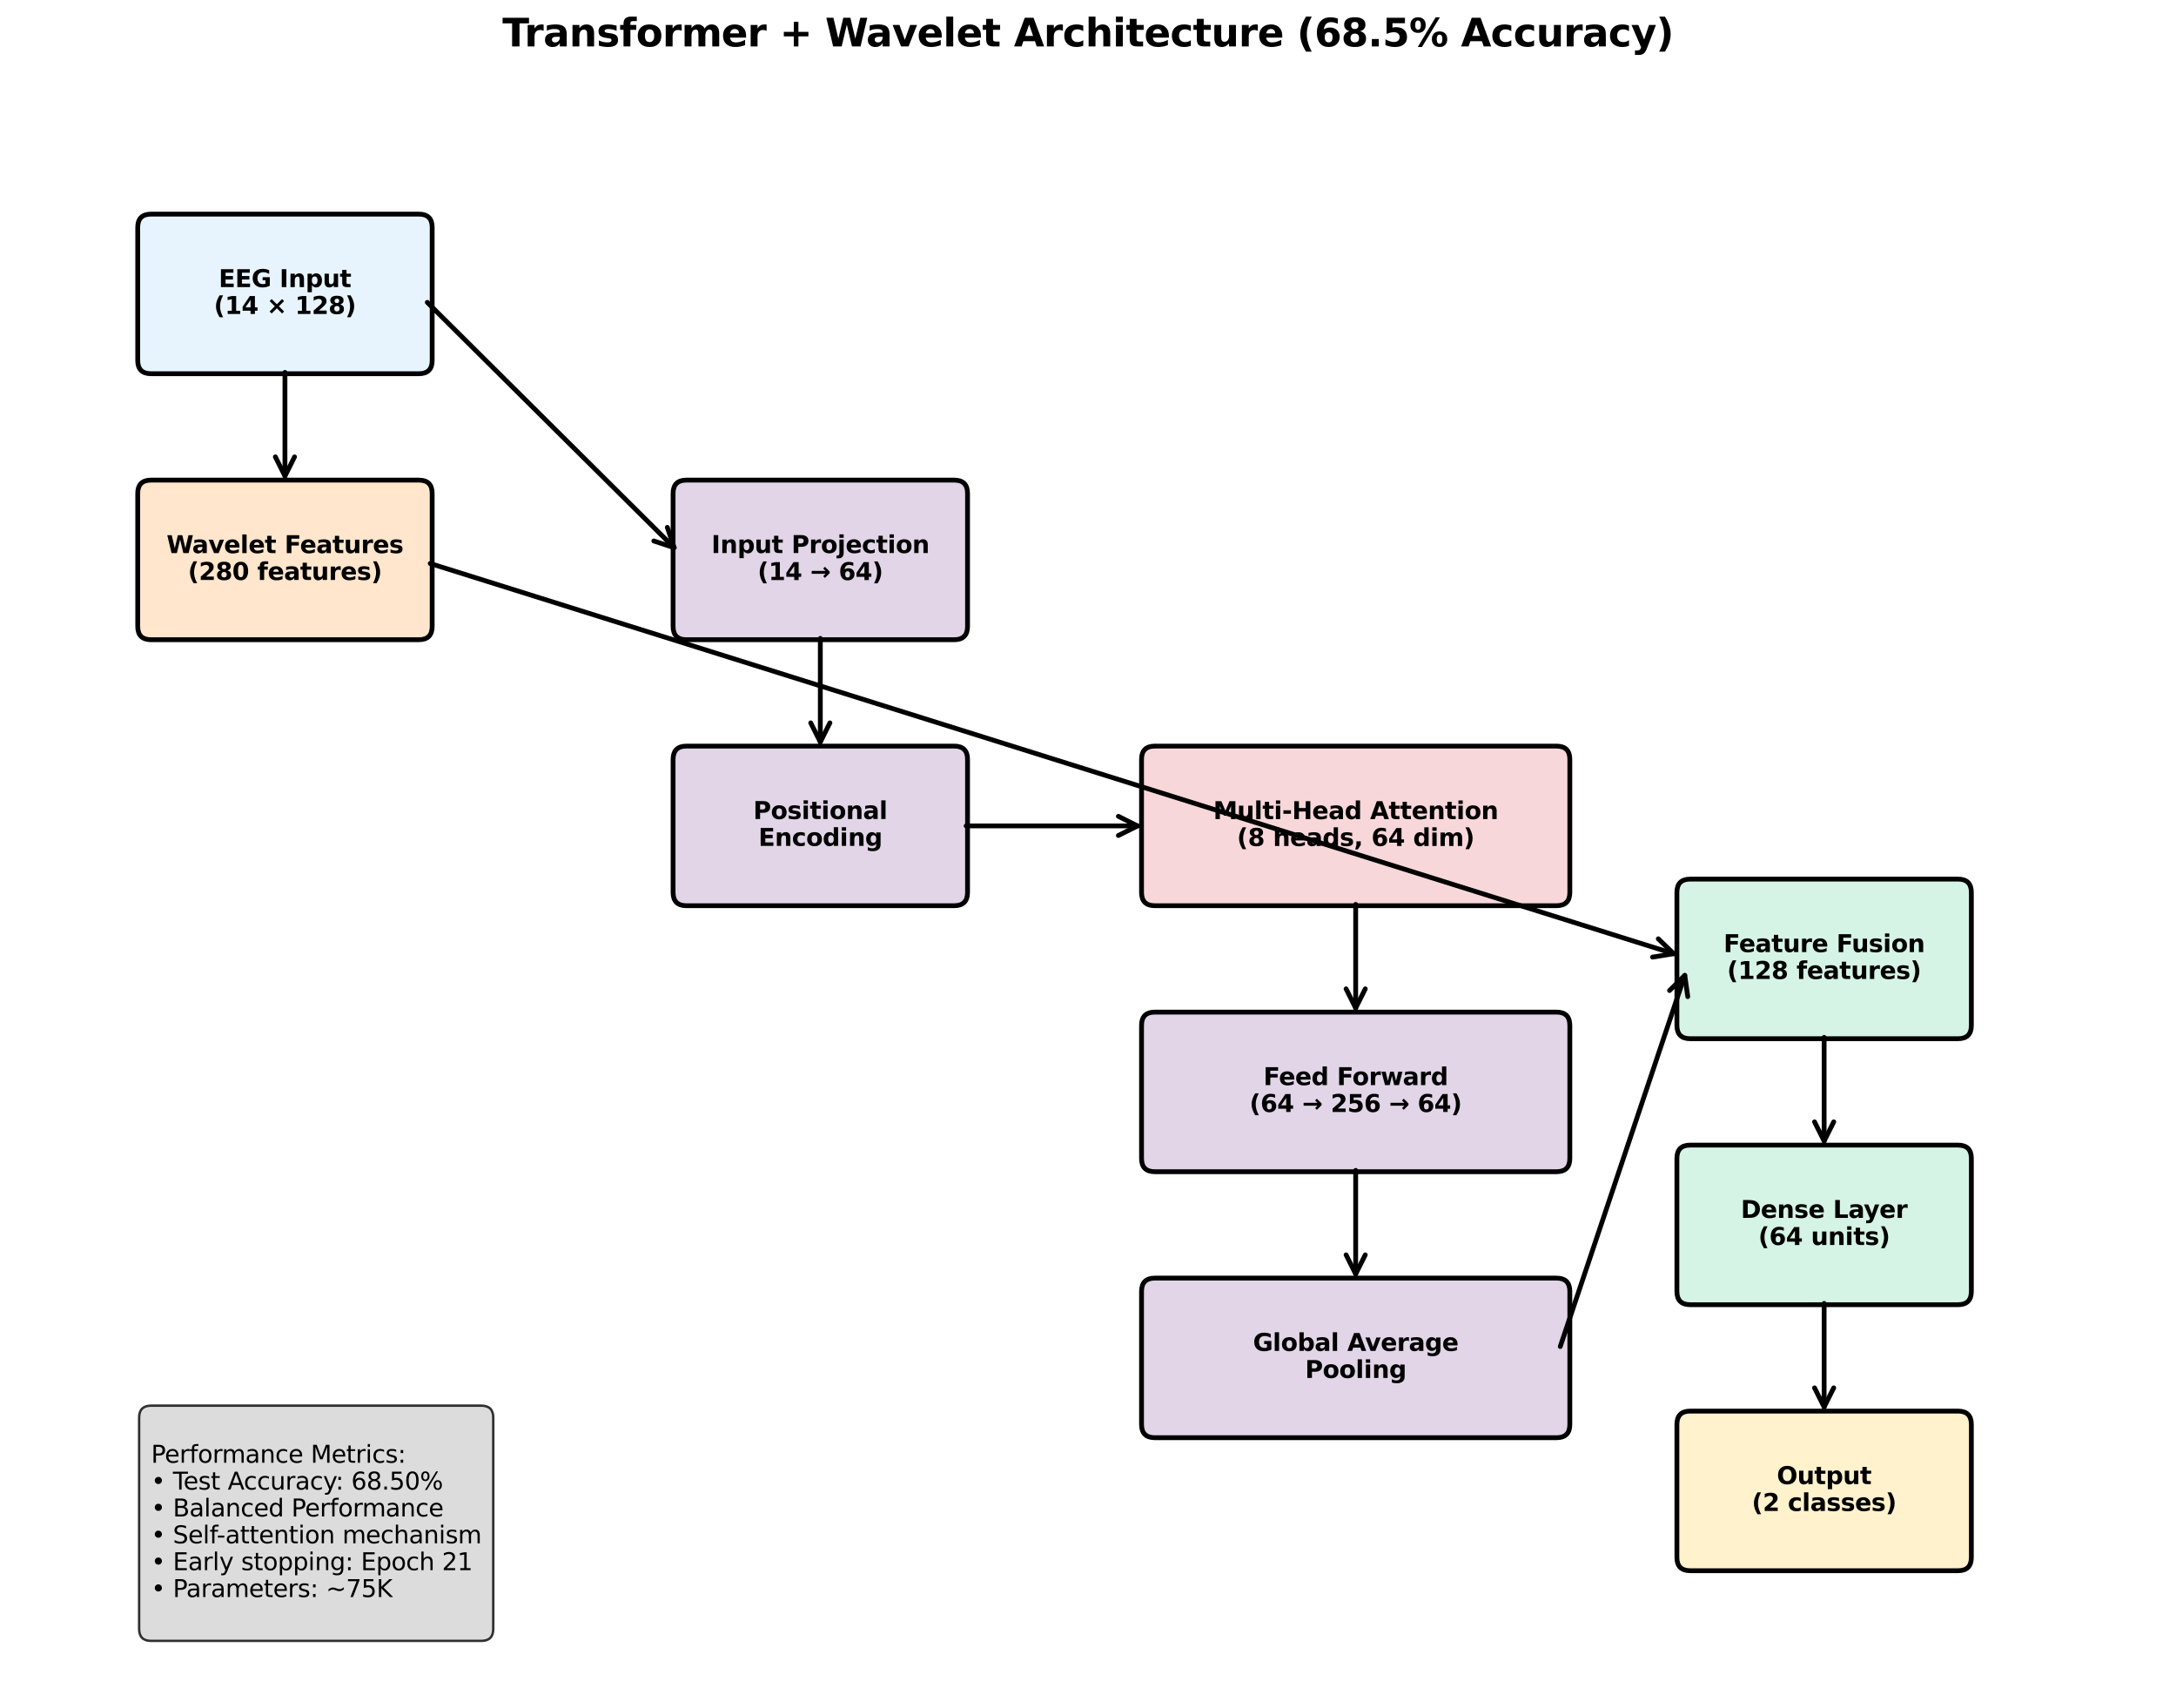 <?xml version="1.0" encoding="utf-8" standalone="no"?>
<!DOCTYPE svg PUBLIC "-//W3C//DTD SVG 1.1//EN"
  "http://www.w3.org/Graphics/SVG/1.1/DTD/svg11.dtd">
<svg xmlns:xlink="http://www.w3.org/1999/xlink" width="907.2pt" height="711.837pt" viewBox="0 0 907.2 711.837" xmlns="http://www.w3.org/2000/svg" version="1.1">
 <defs>
  <style type="text/css">*{stroke-linejoin: round; stroke-linecap: butt}</style>
 </defs>
 <g id="figure_1">
  <g id="patch_1">
   <path d="M 0 711.837 
L 907.2 711.837 
L 907.2 0 
L 0 0 
z
" style="fill: #ffffff"/>
  </g>
  <g id="axes_1">
   <g id="patch_2">
    <path d="M 63 155.781 
L 174.6 155.781 
Q 180.18 155.781 180.18 150.238 
L 180.18 94.797 
Q 180.18 89.254 174.6 89.254 
L 63 89.254 
Q 57.42 89.254 57.42 94.797 
L 57.42 150.238 
Q 57.42 155.781 63 155.781 
z
" clip-path="url(#p847edb161c)" style="fill: #e8f4fd; stroke: #000000; stroke-width: 2; stroke-linejoin: miter"/>
   </g>
   <g id="patch_3">
    <path d="M 63 266.661 
L 174.6 266.661 
Q 180.18 266.661 180.18 261.118 
L 180.18 205.678 
Q 180.18 200.133 174.6 200.133 
L 63 200.133 
Q 57.42 200.133 57.42 205.678 
L 57.42 261.118 
Q 57.42 266.661 63 266.661 
z
" clip-path="url(#p847edb161c)" style="fill: #ffe6cc; stroke: #000000; stroke-width: 2; stroke-linejoin: miter"/>
   </g>
   <g id="patch_4">
    <path d="M 286.2 266.661 
L 397.8 266.661 
Q 403.38 266.661 403.38 261.118 
L 403.38 205.678 
Q 403.38 200.133 397.8 200.133 
L 286.2 200.133 
Q 280.62 200.133 280.62 205.678 
L 280.62 261.118 
Q 280.62 266.661 286.2 266.661 
z
" clip-path="url(#p847edb161c)" style="fill: #e1d5e7; stroke: #000000; stroke-width: 2; stroke-linejoin: miter"/>
   </g>
   <g id="patch_5">
    <path d="M 286.2 377.541 
L 397.8 377.541 
Q 403.38 377.541 403.38 371.998 
L 403.38 316.558 
Q 403.38 311.014 397.8 311.014 
L 286.2 311.014 
Q 280.62 311.014 280.62 316.558 
L 280.62 371.998 
Q 280.62 377.541 286.2 377.541 
z
" clip-path="url(#p847edb161c)" style="fill: #e1d5e7; stroke: #000000; stroke-width: 2; stroke-linejoin: miter"/>
   </g>
   <g id="patch_6">
    <path d="M 481.5 377.541 
L 648.9 377.541 
Q 654.48 377.541 654.48 371.998 
L 654.48 316.558 
Q 654.48 311.014 648.9 311.014 
L 481.5 311.014 
Q 475.92 311.014 475.92 316.558 
L 475.92 371.998 
Q 475.92 377.541 481.5 377.541 
z
" clip-path="url(#p847edb161c)" style="fill: #f8d7da; stroke: #000000; stroke-width: 2; stroke-linejoin: miter"/>
   </g>
   <g id="patch_7">
    <path d="M 481.5 488.421 
L 648.9 488.421 
Q 654.48 488.421 654.48 482.877 
L 654.48 427.438 
Q 654.48 421.894 648.9 421.894 
L 481.5 421.894 
Q 475.92 421.894 475.92 427.438 
L 475.92 482.877 
Q 475.92 488.421 481.5 488.421 
z
" clip-path="url(#p847edb161c)" style="fill: #e1d5e7; stroke: #000000; stroke-width: 2; stroke-linejoin: miter"/>
   </g>
   <g id="patch_8">
    <path d="M 481.5 599.302 
L 648.9 599.302 
Q 654.48 599.302 654.48 593.758 
L 654.48 538.317 
Q 654.48 532.774 648.9 532.774 
L 481.5 532.774 
Q 475.92 532.774 475.92 538.317 
L 475.92 593.758 
Q 475.92 599.302 481.5 599.302 
z
" clip-path="url(#p847edb161c)" style="fill: #e1d5e7; stroke: #000000; stroke-width: 2; stroke-linejoin: miter"/>
   </g>
   <g id="patch_9">
    <path d="M 704.7 432.981 
L 816.3 432.981 
Q 821.88 432.981 821.88 427.438 
L 821.88 371.998 
Q 821.88 366.454 816.3 366.454 
L 704.7 366.454 
Q 699.12 366.454 699.12 371.998 
L 699.12 427.438 
Q 699.12 432.981 704.7 432.981 
z
" clip-path="url(#p847edb161c)" style="fill: #d5f4e6; stroke: #000000; stroke-width: 2; stroke-linejoin: miter"/>
   </g>
   <g id="patch_10">
    <path d="M 704.7 543.861 
L 816.3 543.861 
Q 821.88 543.861 821.88 538.317 
L 821.88 482.877 
Q 821.88 477.334 816.3 477.334 
L 704.7 477.334 
Q 699.12 477.334 699.12 482.877 
L 699.12 538.317 
Q 699.12 543.861 704.7 543.861 
z
" clip-path="url(#p847edb161c)" style="fill: #d5f4e6; stroke: #000000; stroke-width: 2; stroke-linejoin: miter"/>
   </g>
   <g id="patch_11">
    <path d="M 704.7 654.741 
L 816.3 654.741 
Q 821.88 654.741 821.88 649.197 
L 821.88 593.758 
Q 821.88 588.213 816.3 588.213 
L 704.7 588.213 
Q 699.12 588.213 699.12 593.758 
L 699.12 649.197 
Q 699.12 654.741 704.7 654.741 
z
" clip-path="url(#p847edb161c)" style="fill: #fff2cc; stroke: #000000; stroke-width: 2; stroke-linejoin: miter"/>
   </g>
   <g id="patch_12">
    <path d="M 118.8 155.235 
Q 118.8 177.955 118.8 198.438 
" style="fill: none; stroke: #000000; stroke-width: 2; stroke-linecap: round"/>
    <path d="M 122.8 190.438 
L 118.8 198.438 
L 114.8 190.438 
" style="fill: none; stroke: #000000; stroke-width: 2; stroke-linecap: round"/>
   </g>
   <g id="patch_13">
    <path d="M 178.145 126.04 
Q 230.4 177.958 281.069 228.299 
" style="fill: none; stroke: #000000; stroke-width: 2; stroke-linecap: round"/>
    <path d="M 278.213 219.823 
L 281.069 228.299 
L 272.574 225.499 
" style="fill: none; stroke: #000000; stroke-width: 2; stroke-linecap: round"/>
   </g>
   <g id="patch_14">
    <path d="M 342 266.115 
Q 342 288.835 342 309.318 
" style="fill: none; stroke: #000000; stroke-width: 2; stroke-linecap: round"/>
    <path d="M 346 301.318 
L 342 309.318 
L 338 301.318 
" style="fill: none; stroke: #000000; stroke-width: 2; stroke-linecap: round"/>
   </g>
   <g id="patch_15">
    <path d="M 402.799 344.277 
Q 439.649 344.277 474.263 344.277 
" style="fill: none; stroke: #000000; stroke-width: 2; stroke-linecap: round"/>
    <path d="M 466.263 340.277 
L 474.263 344.277 
L 466.263 348.277 
" style="fill: none; stroke: #000000; stroke-width: 2; stroke-linecap: round"/>
   </g>
   <g id="patch_16">
    <path d="M 565.2 376.995 
Q 565.2 399.715 565.2 420.198 
" style="fill: none; stroke: #000000; stroke-width: 2; stroke-linecap: round"/>
    <path d="M 569.2 412.198 
L 565.2 420.198 
L 561.2 412.198 
" style="fill: none; stroke: #000000; stroke-width: 2; stroke-linecap: round"/>
   </g>
   <g id="patch_17">
    <path d="M 565.2 487.875 
Q 565.2 510.595 565.2 531.078 
" style="fill: none; stroke: #000000; stroke-width: 2; stroke-linecap: round"/>
    <path d="M 569.2 523.078 
L 565.2 531.078 
L 561.2 523.078 
" style="fill: none; stroke: #000000; stroke-width: 2; stroke-linecap: round"/>
   </g>
   <g id="patch_18">
    <path d="M 179.368 234.894 
Q 439.647 316.557 697.793 397.55 
" style="fill: none; stroke: #000000; stroke-width: 2; stroke-linecap: round"/>
    <path d="M 691.357 391.339 
L 697.793 397.55 
L 688.962 398.972 
" style="fill: none; stroke: #000000; stroke-width: 2; stroke-linecap: round"/>
   </g>
   <g id="patch_19">
    <path d="M 650.49 561.299 
Q 676.799 482.879 702.398 406.579 
" style="fill: none; stroke: #000000; stroke-width: 2; stroke-linecap: round"/>
    <path d="M 696.061 412.891 
L 702.398 406.579 
L 703.646 415.436 
" style="fill: none; stroke: #000000; stroke-width: 2; stroke-linecap: round"/>
   </g>
   <g id="patch_20">
    <path d="M 760.5 432.435 
Q 760.5 455.155 760.5 475.638 
" style="fill: none; stroke: #000000; stroke-width: 2; stroke-linecap: round"/>
    <path d="M 764.5 467.638 
L 760.5 475.638 
L 756.5 467.638 
" style="fill: none; stroke: #000000; stroke-width: 2; stroke-linecap: round"/>
   </g>
   <g id="patch_21">
    <path d="M 760.5 543.315 
Q 760.5 566.035 760.5 586.518 
" style="fill: none; stroke: #000000; stroke-width: 2; stroke-linecap: round"/>
    <path d="M 764.5 578.518 
L 760.5 586.518 
L 756.5 578.518 
" style="fill: none; stroke: #000000; stroke-width: 2; stroke-linecap: round"/>
   </g>
   <g id="text_1">
    <!-- EEG Input -->
    <g transform="translate(91.177 119.678) scale(0.1 -0.1)">
     <defs>
      <path id="DejaVuSans-Bold-45" d="M 588 4666 
L 3834 4666 
L 3834 3756 
L 1791 3756 
L 1791 2888 
L 3713 2888 
L 3713 1978 
L 1791 1978 
L 1791 909 
L 3903 909 
L 3903 0 
L 588 0 
L 588 4666 
z
" transform="scale(0.016)"/>
      <path id="DejaVuSans-Bold-47" d="M 4781 347 
Q 4331 128 3847 18 
Q 3363 -91 2847 -91 
Q 1681 -91 1000 561 
Q 319 1213 319 2328 
Q 319 3456 1012 4103 
Q 1706 4750 2913 4750 
Q 3378 4750 3804 4662 
Q 4231 4575 4609 4403 
L 4609 3438 
Q 4219 3659 3833 3768 
Q 3447 3878 3059 3878 
Q 2341 3878 1952 3476 
Q 1563 3075 1563 2328 
Q 1563 1588 1938 1184 
Q 2313 781 3003 781 
Q 3191 781 3352 804 
Q 3513 828 3641 878 
L 3641 1784 
L 2906 1784 
L 2906 2591 
L 4781 2591 
L 4781 347 
z
" transform="scale(0.016)"/>
      <path id="DejaVuSans-Bold-20" transform="scale(0.016)"/>
      <path id="DejaVuSans-Bold-49" d="M 588 4666 
L 1791 4666 
L 1791 0 
L 588 0 
L 588 4666 
z
" transform="scale(0.016)"/>
      <path id="DejaVuSans-Bold-6e" d="M 4056 2131 
L 4056 0 
L 2931 0 
L 2931 347 
L 2931 1631 
Q 2931 2084 2911 2256 
Q 2891 2428 2841 2509 
Q 2775 2619 2662 2680 
Q 2550 2741 2406 2741 
Q 2056 2741 1856 2470 
Q 1656 2200 1656 1722 
L 1656 0 
L 538 0 
L 538 3500 
L 1656 3500 
L 1656 2988 
Q 1909 3294 2193 3439 
Q 2478 3584 2822 3584 
Q 3428 3584 3742 3212 
Q 4056 2841 4056 2131 
z
" transform="scale(0.016)"/>
      <path id="DejaVuSans-Bold-70" d="M 1656 506 
L 1656 -1331 
L 538 -1331 
L 538 3500 
L 1656 3500 
L 1656 2988 
Q 1888 3294 2169 3439 
Q 2450 3584 2816 3584 
Q 3463 3584 3878 3070 
Q 4294 2556 4294 1747 
Q 4294 938 3878 423 
Q 3463 -91 2816 -91 
Q 2450 -91 2169 54 
Q 1888 200 1656 506 
z
M 2400 2772 
Q 2041 2772 1848 2508 
Q 1656 2244 1656 1747 
Q 1656 1250 1848 986 
Q 2041 722 2400 722 
Q 2759 722 2948 984 
Q 3138 1247 3138 1747 
Q 3138 2247 2948 2509 
Q 2759 2772 2400 2772 
z
" transform="scale(0.016)"/>
      <path id="DejaVuSans-Bold-75" d="M 500 1363 
L 500 3500 
L 1625 3500 
L 1625 3150 
Q 1625 2866 1622 2436 
Q 1619 2006 1619 1863 
Q 1619 1441 1641 1255 
Q 1663 1069 1716 984 
Q 1784 875 1895 815 
Q 2006 756 2150 756 
Q 2500 756 2700 1025 
Q 2900 1294 2900 1772 
L 2900 3500 
L 4019 3500 
L 4019 0 
L 2900 0 
L 2900 506 
Q 2647 200 2364 54 
Q 2081 -91 1741 -91 
Q 1134 -91 817 281 
Q 500 653 500 1363 
z
" transform="scale(0.016)"/>
      <path id="DejaVuSans-Bold-74" d="M 1759 4494 
L 1759 3500 
L 2913 3500 
L 2913 2700 
L 1759 2700 
L 1759 1216 
Q 1759 972 1856 886 
Q 1953 800 2241 800 
L 2816 800 
L 2816 0 
L 1856 0 
Q 1194 0 917 276 
Q 641 553 641 1216 
L 641 2700 
L 84 2700 
L 84 3500 
L 641 3500 
L 641 4494 
L 1759 4494 
z
" transform="scale(0.016)"/>
     </defs>
     <use xlink:href="#DejaVuSans-Bold-45"/>
     <use xlink:href="#DejaVuSans-Bold-45" transform="translate(68.311 0)"/>
     <use xlink:href="#DejaVuSans-Bold-47" transform="translate(136.621 0)"/>
     <use xlink:href="#DejaVuSans-Bold-20" transform="translate(218.701 0)"/>
     <use xlink:href="#DejaVuSans-Bold-49" transform="translate(253.516 0)"/>
     <use xlink:href="#DejaVuSans-Bold-6e" transform="translate(290.723 0)"/>
     <use xlink:href="#DejaVuSans-Bold-70" transform="translate(361.914 0)"/>
     <use xlink:href="#DejaVuSans-Bold-75" transform="translate(433.496 0)"/>
     <use xlink:href="#DejaVuSans-Bold-74" transform="translate(504.688 0)"/>
    </g>
    <!-- (14 × 128) -->
    <g transform="translate(89.164 130.876) scale(0.1 -0.1)">
     <defs>
      <path id="DejaVuSans-Bold-28" d="M 2413 -844 
L 1484 -844 
Q 1006 -72 778 623 
Q 550 1319 550 2003 
Q 550 2688 779 3389 
Q 1009 4091 1484 4856 
L 2413 4856 
Q 2013 4116 1813 3408 
Q 1613 2700 1613 2009 
Q 1613 1319 1811 609 
Q 2009 -100 2413 -844 
z
" transform="scale(0.016)"/>
      <path id="DejaVuSans-Bold-31" d="M 750 831 
L 1813 831 
L 1813 3847 
L 722 3622 
L 722 4441 
L 1806 4666 
L 2950 4666 
L 2950 831 
L 4013 831 
L 4013 0 
L 750 0 
L 750 831 
z
" transform="scale(0.016)"/>
      <path id="DejaVuSans-Bold-34" d="M 2356 3675 
L 1038 1722 
L 2356 1722 
L 2356 3675 
z
M 2156 4666 
L 3494 4666 
L 3494 1722 
L 4159 1722 
L 4159 850 
L 3494 850 
L 3494 0 
L 2356 0 
L 2356 850 
L 288 850 
L 288 1881 
L 2156 4666 
z
" transform="scale(0.016)"/>
      <path id="DejaVuSans-Bold-d7" d="M 4563 3359 
L 3206 2003 
L 4563 653 
L 4038 128 
L 2681 1478 
L 1325 128 
L 800 653 
L 2156 2003 
L 800 3359 
L 1325 3884 
L 2681 2528 
L 4038 3884 
L 4563 3359 
z
" transform="scale(0.016)"/>
      <path id="DejaVuSans-Bold-32" d="M 1844 884 
L 3897 884 
L 3897 0 
L 506 0 
L 506 884 
L 2209 2388 
Q 2438 2594 2547 2791 
Q 2656 2988 2656 3200 
Q 2656 3528 2436 3728 
Q 2216 3928 1850 3928 
Q 1569 3928 1234 3808 
Q 900 3688 519 3450 
L 519 4475 
Q 925 4609 1322 4679 
Q 1719 4750 2100 4750 
Q 2938 4750 3402 4381 
Q 3866 4013 3866 3353 
Q 3866 2972 3669 2642 
Q 3472 2313 2841 1759 
L 1844 884 
z
" transform="scale(0.016)"/>
      <path id="DejaVuSans-Bold-38" d="M 2228 2088 
Q 1891 2088 1709 1903 
Q 1528 1719 1528 1375 
Q 1528 1031 1709 848 
Q 1891 666 2228 666 
Q 2563 666 2741 848 
Q 2919 1031 2919 1375 
Q 2919 1722 2741 1905 
Q 2563 2088 2228 2088 
z
M 1350 2484 
Q 925 2613 709 2878 
Q 494 3144 494 3541 
Q 494 4131 934 4440 
Q 1375 4750 2228 4750 
Q 3075 4750 3515 4442 
Q 3956 4134 3956 3541 
Q 3956 3144 3739 2878 
Q 3522 2613 3097 2484 
Q 3572 2353 3814 2058 
Q 4056 1763 4056 1313 
Q 4056 619 3595 264 
Q 3134 -91 2228 -91 
Q 1319 -91 855 264 
Q 391 619 391 1313 
Q 391 1763 633 2058 
Q 875 2353 1350 2484 
z
M 1631 3419 
Q 1631 3141 1786 2991 
Q 1941 2841 2228 2841 
Q 2509 2841 2662 2991 
Q 2816 3141 2816 3419 
Q 2816 3697 2662 3845 
Q 2509 3994 2228 3994 
Q 1941 3994 1786 3844 
Q 1631 3694 1631 3419 
z
" transform="scale(0.016)"/>
      <path id="DejaVuSans-Bold-29" d="M 513 -844 
Q 913 -100 1113 609 
Q 1313 1319 1313 2009 
Q 1313 2700 1113 3408 
Q 913 4116 513 4856 
L 1441 4856 
Q 1916 4091 2145 3389 
Q 2375 2688 2375 2003 
Q 2375 1319 2147 623 
Q 1919 -72 1441 -844 
L 513 -844 
z
" transform="scale(0.016)"/>
     </defs>
     <use xlink:href="#DejaVuSans-Bold-28"/>
     <use xlink:href="#DejaVuSans-Bold-31" transform="translate(45.703 0)"/>
     <use xlink:href="#DejaVuSans-Bold-34" transform="translate(115.283 0)"/>
     <use xlink:href="#DejaVuSans-Bold-20" transform="translate(184.863 0)"/>
     <use xlink:href="#DejaVuSans-Bold-d7" transform="translate(219.678 0)"/>
     <use xlink:href="#DejaVuSans-Bold-20" transform="translate(303.467 0)"/>
     <use xlink:href="#DejaVuSans-Bold-31" transform="translate(338.281 0)"/>
     <use xlink:href="#DejaVuSans-Bold-32" transform="translate(407.861 0)"/>
     <use xlink:href="#DejaVuSans-Bold-38" transform="translate(477.441 0)"/>
     <use xlink:href="#DejaVuSans-Bold-29" transform="translate(547.021 0)"/>
    </g>
   </g>
   <g id="text_2">
    <!-- Wavelet Features -->
    <g transform="translate(69.442 230.558) scale(0.1 -0.1)">
     <defs>
      <path id="DejaVuSans-Bold-57" d="M 191 4666 
L 1344 4666 
L 2150 1275 
L 2950 4666 
L 4109 4666 
L 4909 1275 
L 5716 4666 
L 6859 4666 
L 5759 0 
L 4372 0 
L 3525 3547 
L 2688 0 
L 1300 0 
L 191 4666 
z
" transform="scale(0.016)"/>
      <path id="DejaVuSans-Bold-61" d="M 2106 1575 
Q 1756 1575 1579 1456 
Q 1403 1338 1403 1106 
Q 1403 894 1545 773 
Q 1688 653 1941 653 
Q 2256 653 2472 879 
Q 2688 1106 2688 1447 
L 2688 1575 
L 2106 1575 
z
M 3816 1997 
L 3816 0 
L 2688 0 
L 2688 519 
Q 2463 200 2181 54 
Q 1900 -91 1497 -91 
Q 953 -91 614 226 
Q 275 544 275 1050 
Q 275 1666 698 1953 
Q 1122 2241 2028 2241 
L 2688 2241 
L 2688 2328 
Q 2688 2594 2478 2717 
Q 2269 2841 1825 2841 
Q 1466 2841 1156 2769 
Q 847 2697 581 2553 
L 581 3406 
Q 941 3494 1303 3539 
Q 1666 3584 2028 3584 
Q 2975 3584 3395 3211 
Q 3816 2838 3816 1997 
z
" transform="scale(0.016)"/>
      <path id="DejaVuSans-Bold-76" d="M 97 3500 
L 1216 3500 
L 2088 1081 
L 2956 3500 
L 4078 3500 
L 2700 0 
L 1472 0 
L 97 3500 
z
" transform="scale(0.016)"/>
      <path id="DejaVuSans-Bold-65" d="M 4031 1759 
L 4031 1441 
L 1416 1441 
Q 1456 1047 1700 850 
Q 1944 653 2381 653 
Q 2734 653 3104 758 
Q 3475 863 3866 1075 
L 3866 213 
Q 3469 63 3072 -14 
Q 2675 -91 2278 -91 
Q 1328 -91 801 392 
Q 275 875 275 1747 
Q 275 2603 792 3093 
Q 1309 3584 2216 3584 
Q 3041 3584 3536 3087 
Q 4031 2591 4031 1759 
z
M 2881 2131 
Q 2881 2450 2695 2645 
Q 2509 2841 2209 2841 
Q 1884 2841 1681 2658 
Q 1478 2475 1428 2131 
L 2881 2131 
z
" transform="scale(0.016)"/>
      <path id="DejaVuSans-Bold-6c" d="M 538 4863 
L 1656 4863 
L 1656 0 
L 538 0 
L 538 4863 
z
" transform="scale(0.016)"/>
      <path id="DejaVuSans-Bold-46" d="M 588 4666 
L 3834 4666 
L 3834 3756 
L 1791 3756 
L 1791 2888 
L 3713 2888 
L 3713 1978 
L 1791 1978 
L 1791 0 
L 588 0 
L 588 4666 
z
" transform="scale(0.016)"/>
      <path id="DejaVuSans-Bold-72" d="M 3138 2547 
Q 2991 2616 2845 2648 
Q 2700 2681 2553 2681 
Q 2122 2681 1889 2404 
Q 1656 2128 1656 1613 
L 1656 0 
L 538 0 
L 538 3500 
L 1656 3500 
L 1656 2925 
Q 1872 3269 2151 3426 
Q 2431 3584 2822 3584 
Q 2878 3584 2943 3579 
Q 3009 3575 3134 3559 
L 3138 2547 
z
" transform="scale(0.016)"/>
      <path id="DejaVuSans-Bold-73" d="M 3272 3391 
L 3272 2541 
Q 2913 2691 2578 2766 
Q 2244 2841 1947 2841 
Q 1628 2841 1473 2761 
Q 1319 2681 1319 2516 
Q 1319 2381 1436 2309 
Q 1553 2238 1856 2203 
L 2053 2175 
Q 2913 2066 3209 1816 
Q 3506 1566 3506 1031 
Q 3506 472 3093 190 
Q 2681 -91 1863 -91 
Q 1516 -91 1145 -36 
Q 775 19 384 128 
L 384 978 
Q 719 816 1070 734 
Q 1422 653 1784 653 
Q 2113 653 2278 743 
Q 2444 834 2444 1013 
Q 2444 1163 2330 1236 
Q 2216 1309 1875 1350 
L 1678 1375 
Q 931 1469 631 1722 
Q 331 1975 331 2491 
Q 331 3047 712 3315 
Q 1094 3584 1881 3584 
Q 2191 3584 2531 3537 
Q 2872 3491 3272 3391 
z
" transform="scale(0.016)"/>
     </defs>
     <use xlink:href="#DejaVuSans-Bold-57"/>
     <use xlink:href="#DejaVuSans-Bold-61" transform="translate(106.678 0)"/>
     <use xlink:href="#DejaVuSans-Bold-76" transform="translate(174.158 0)"/>
     <use xlink:href="#DejaVuSans-Bold-65" transform="translate(239.344 0)"/>
     <use xlink:href="#DejaVuSans-Bold-6c" transform="translate(307.166 0)"/>
     <use xlink:href="#DejaVuSans-Bold-65" transform="translate(341.443 0)"/>
     <use xlink:href="#DejaVuSans-Bold-74" transform="translate(409.266 0)"/>
     <use xlink:href="#DejaVuSans-Bold-20" transform="translate(457.068 0)"/>
     <use xlink:href="#DejaVuSans-Bold-46" transform="translate(491.883 0)"/>
     <use xlink:href="#DejaVuSans-Bold-65" transform="translate(556.193 0)"/>
     <use xlink:href="#DejaVuSans-Bold-61" transform="translate(624.016 0)"/>
     <use xlink:href="#DejaVuSans-Bold-74" transform="translate(691.496 0)"/>
     <use xlink:href="#DejaVuSans-Bold-75" transform="translate(739.299 0)"/>
     <use xlink:href="#DejaVuSans-Bold-72" transform="translate(810.49 0)"/>
     <use xlink:href="#DejaVuSans-Bold-65" transform="translate(859.807 0)"/>
     <use xlink:href="#DejaVuSans-Bold-73" transform="translate(927.629 0)"/>
    </g>
    <!-- (280 features) -->
    <g transform="translate(78.33 241.756) scale(0.1 -0.1)">
     <defs>
      <path id="DejaVuSans-Bold-30" d="M 2944 2338 
Q 2944 3213 2780 3570 
Q 2616 3928 2228 3928 
Q 1841 3928 1675 3570 
Q 1509 3213 1509 2338 
Q 1509 1453 1675 1090 
Q 1841 728 2228 728 
Q 2613 728 2778 1090 
Q 2944 1453 2944 2338 
z
M 4147 2328 
Q 4147 1169 3647 539 
Q 3147 -91 2228 -91 
Q 1306 -91 806 539 
Q 306 1169 306 2328 
Q 306 3491 806 4120 
Q 1306 4750 2228 4750 
Q 3147 4750 3647 4120 
Q 4147 3491 4147 2328 
z
" transform="scale(0.016)"/>
      <path id="DejaVuSans-Bold-66" d="M 2841 4863 
L 2841 4128 
L 2222 4128 
Q 1984 4128 1890 4042 
Q 1797 3956 1797 3744 
L 1797 3500 
L 2753 3500 
L 2753 2700 
L 1797 2700 
L 1797 0 
L 678 0 
L 678 2700 
L 122 2700 
L 122 3500 
L 678 3500 
L 678 3744 
Q 678 4316 997 4589 
Q 1316 4863 1984 4863 
L 2841 4863 
z
" transform="scale(0.016)"/>
     </defs>
     <use xlink:href="#DejaVuSans-Bold-28"/>
     <use xlink:href="#DejaVuSans-Bold-32" transform="translate(45.703 0)"/>
     <use xlink:href="#DejaVuSans-Bold-38" transform="translate(115.283 0)"/>
     <use xlink:href="#DejaVuSans-Bold-30" transform="translate(184.863 0)"/>
     <use xlink:href="#DejaVuSans-Bold-20" transform="translate(254.443 0)"/>
     <use xlink:href="#DejaVuSans-Bold-66" transform="translate(289.258 0)"/>
     <use xlink:href="#DejaVuSans-Bold-65" transform="translate(332.764 0)"/>
     <use xlink:href="#DejaVuSans-Bold-61" transform="translate(400.586 0)"/>
     <use xlink:href="#DejaVuSans-Bold-74" transform="translate(468.066 0)"/>
     <use xlink:href="#DejaVuSans-Bold-75" transform="translate(515.869 0)"/>
     <use xlink:href="#DejaVuSans-Bold-72" transform="translate(587.061 0)"/>
     <use xlink:href="#DejaVuSans-Bold-65" transform="translate(636.377 0)"/>
     <use xlink:href="#DejaVuSans-Bold-73" transform="translate(704.199 0)"/>
     <use xlink:href="#DejaVuSans-Bold-29" transform="translate(763.721 0)"/>
    </g>
   </g>
   <g id="text_3">
    <!-- Input Projection -->
    <g transform="translate(296.578 230.519) scale(0.1 -0.1)">
     <defs>
      <path id="DejaVuSans-Bold-50" d="M 588 4666 
L 2584 4666 
Q 3475 4666 3951 4270 
Q 4428 3875 4428 3144 
Q 4428 2409 3951 2014 
Q 3475 1619 2584 1619 
L 1791 1619 
L 1791 0 
L 588 0 
L 588 4666 
z
M 1791 3794 
L 1791 2491 
L 2456 2491 
Q 2806 2491 2997 2661 
Q 3188 2831 3188 3144 
Q 3188 3456 2997 3625 
Q 2806 3794 2456 3794 
L 1791 3794 
z
" transform="scale(0.016)"/>
      <path id="DejaVuSans-Bold-6f" d="M 2203 2784 
Q 1831 2784 1636 2517 
Q 1441 2250 1441 1747 
Q 1441 1244 1636 976 
Q 1831 709 2203 709 
Q 2569 709 2762 976 
Q 2956 1244 2956 1747 
Q 2956 2250 2762 2517 
Q 2569 2784 2203 2784 
z
M 2203 3584 
Q 3106 3584 3614 3096 
Q 4122 2609 4122 1747 
Q 4122 884 3614 396 
Q 3106 -91 2203 -91 
Q 1297 -91 786 396 
Q 275 884 275 1747 
Q 275 2609 786 3096 
Q 1297 3584 2203 3584 
z
" transform="scale(0.016)"/>
      <path id="DejaVuSans-Bold-6a" d="M 538 3500 
L 1656 3500 
L 1656 63 
Q 1656 -641 1318 -1011 
Q 981 -1381 341 -1381 
L -213 -1381 
L -213 -647 
L -19 -647 
Q 300 -647 419 -503 
Q 538 -359 538 63 
L 538 3500 
z
M 538 4863 
L 1656 4863 
L 1656 3950 
L 538 3950 
L 538 4863 
z
" transform="scale(0.016)"/>
      <path id="DejaVuSans-Bold-63" d="M 3366 3391 
L 3366 2478 
Q 3138 2634 2908 2709 
Q 2678 2784 2431 2784 
Q 1963 2784 1702 2511 
Q 1441 2238 1441 1747 
Q 1441 1256 1702 982 
Q 1963 709 2431 709 
Q 2694 709 2930 787 
Q 3166 866 3366 1019 
L 3366 103 
Q 3103 6 2833 -42 
Q 2563 -91 2291 -91 
Q 1344 -91 809 395 
Q 275 881 275 1747 
Q 275 2613 809 3098 
Q 1344 3584 2291 3584 
Q 2566 3584 2833 3536 
Q 3100 3488 3366 3391 
z
" transform="scale(0.016)"/>
      <path id="DejaVuSans-Bold-69" d="M 538 3500 
L 1656 3500 
L 1656 0 
L 538 0 
L 538 3500 
z
M 538 4863 
L 1656 4863 
L 1656 3950 
L 538 3950 
L 538 4863 
z
" transform="scale(0.016)"/>
     </defs>
     <use xlink:href="#DejaVuSans-Bold-49"/>
     <use xlink:href="#DejaVuSans-Bold-6e" transform="translate(37.207 0)"/>
     <use xlink:href="#DejaVuSans-Bold-70" transform="translate(108.398 0)"/>
     <use xlink:href="#DejaVuSans-Bold-75" transform="translate(179.98 0)"/>
     <use xlink:href="#DejaVuSans-Bold-74" transform="translate(251.172 0)"/>
     <use xlink:href="#DejaVuSans-Bold-20" transform="translate(298.975 0)"/>
     <use xlink:href="#DejaVuSans-Bold-50" transform="translate(333.789 0)"/>
     <use xlink:href="#DejaVuSans-Bold-72" transform="translate(407.08 0)"/>
     <use xlink:href="#DejaVuSans-Bold-6f" transform="translate(456.396 0)"/>
     <use xlink:href="#DejaVuSans-Bold-6a" transform="translate(525.098 0)"/>
     <use xlink:href="#DejaVuSans-Bold-65" transform="translate(559.375 0)"/>
     <use xlink:href="#DejaVuSans-Bold-63" transform="translate(627.197 0)"/>
     <use xlink:href="#DejaVuSans-Bold-74" transform="translate(686.475 0)"/>
     <use xlink:href="#DejaVuSans-Bold-69" transform="translate(734.277 0)"/>
     <use xlink:href="#DejaVuSans-Bold-6f" transform="translate(768.555 0)"/>
     <use xlink:href="#DejaVuSans-Bold-6e" transform="translate(837.256 0)"/>
    </g>
    <!-- (14 → 64) -->
    <g transform="translate(315.843 241.795) scale(0.1 -0.1)">
     <defs>
      <path id="DejaVuSans-Bold-2192" d="M 5050 2225 
L 5050 1788 
L 3822 559 
L 3369 1013 
L 3988 1631 
L 366 1631 
L 366 2381 
L 3988 2381 
L 3369 3000 
L 3822 3453 
L 5050 2225 
z
" transform="scale(0.016)"/>
      <path id="DejaVuSans-Bold-36" d="M 2316 2303 
Q 2000 2303 1842 2098 
Q 1684 1894 1684 1484 
Q 1684 1075 1842 870 
Q 2000 666 2316 666 
Q 2634 666 2792 870 
Q 2950 1075 2950 1484 
Q 2950 1894 2792 2098 
Q 2634 2303 2316 2303 
z
M 3803 4544 
L 3803 3681 
Q 3506 3822 3243 3889 
Q 2981 3956 2731 3956 
Q 2194 3956 1894 3657 
Q 1594 3359 1544 2772 
Q 1750 2925 1990 3001 
Q 2231 3078 2516 3078 
Q 3231 3078 3670 2659 
Q 4109 2241 4109 1563 
Q 4109 813 3618 361 
Q 3128 -91 2303 -91 
Q 1394 -91 895 523 
Q 397 1138 397 2266 
Q 397 3422 980 4083 
Q 1563 4744 2578 4744 
Q 2900 4744 3203 4694 
Q 3506 4644 3803 4544 
z
" transform="scale(0.016)"/>
     </defs>
     <use xlink:href="#DejaVuSans-Bold-28"/>
     <use xlink:href="#DejaVuSans-Bold-31" transform="translate(45.703 0)"/>
     <use xlink:href="#DejaVuSans-Bold-34" transform="translate(115.283 0)"/>
     <use xlink:href="#DejaVuSans-Bold-20" transform="translate(184.863 0)"/>
     <use xlink:href="#DejaVuSans-Bold-2192" transform="translate(219.678 0)"/>
     <use xlink:href="#DejaVuSans-Bold-20" transform="translate(303.467 0)"/>
     <use xlink:href="#DejaVuSans-Bold-36" transform="translate(338.281 0)"/>
     <use xlink:href="#DejaVuSans-Bold-34" transform="translate(407.861 0)"/>
     <use xlink:href="#DejaVuSans-Bold-29" transform="translate(477.441 0)"/>
    </g>
   </g>
   <g id="text_4">
    <!-- Positional -->
    <g transform="translate(314.023 341.399) scale(0.1 -0.1)">
     <use xlink:href="#DejaVuSans-Bold-50"/>
     <use xlink:href="#DejaVuSans-Bold-6f" transform="translate(73.291 0)"/>
     <use xlink:href="#DejaVuSans-Bold-73" transform="translate(141.992 0)"/>
     <use xlink:href="#DejaVuSans-Bold-69" transform="translate(201.514 0)"/>
     <use xlink:href="#DejaVuSans-Bold-74" transform="translate(235.791 0)"/>
     <use xlink:href="#DejaVuSans-Bold-69" transform="translate(283.594 0)"/>
     <use xlink:href="#DejaVuSans-Bold-6f" transform="translate(317.871 0)"/>
     <use xlink:href="#DejaVuSans-Bold-6e" transform="translate(386.572 0)"/>
     <use xlink:href="#DejaVuSans-Bold-61" transform="translate(457.764 0)"/>
     <use xlink:href="#DejaVuSans-Bold-6c" transform="translate(525.244 0)"/>
    </g>
    <!-- Encoding -->
    <g transform="translate(316.195 352.597) scale(0.1 -0.1)">
     <defs>
      <path id="DejaVuSans-Bold-64" d="M 2919 2988 
L 2919 4863 
L 4044 4863 
L 4044 0 
L 2919 0 
L 2919 506 
Q 2688 197 2409 53 
Q 2131 -91 1766 -91 
Q 1119 -91 703 423 
Q 288 938 288 1747 
Q 288 2556 703 3070 
Q 1119 3584 1766 3584 
Q 2128 3584 2408 3439 
Q 2688 3294 2919 2988 
z
M 2181 722 
Q 2541 722 2730 984 
Q 2919 1247 2919 1747 
Q 2919 2247 2730 2509 
Q 2541 2772 2181 2772 
Q 1825 2772 1636 2509 
Q 1447 2247 1447 1747 
Q 1447 1247 1636 984 
Q 1825 722 2181 722 
z
" transform="scale(0.016)"/>
      <path id="DejaVuSans-Bold-67" d="M 2919 594 
Q 2688 288 2409 144 
Q 2131 0 1766 0 
Q 1125 0 706 504 
Q 288 1009 288 1791 
Q 288 2575 706 3076 
Q 1125 3578 1766 3578 
Q 2131 3578 2409 3434 
Q 2688 3291 2919 2981 
L 2919 3500 
L 4044 3500 
L 4044 353 
Q 4044 -491 3511 -936 
Q 2978 -1381 1966 -1381 
Q 1638 -1381 1331 -1331 
Q 1025 -1281 716 -1178 
L 716 -306 
Q 1009 -475 1290 -558 
Q 1572 -641 1856 -641 
Q 2406 -641 2662 -400 
Q 2919 -159 2919 353 
L 2919 594 
z
M 2181 2772 
Q 1834 2772 1640 2515 
Q 1447 2259 1447 1791 
Q 1447 1309 1634 1061 
Q 1822 813 2181 813 
Q 2531 813 2725 1069 
Q 2919 1325 2919 1791 
Q 2919 2259 2725 2515 
Q 2531 2772 2181 2772 
z
" transform="scale(0.016)"/>
     </defs>
     <use xlink:href="#DejaVuSans-Bold-45"/>
     <use xlink:href="#DejaVuSans-Bold-6e" transform="translate(68.311 0)"/>
     <use xlink:href="#DejaVuSans-Bold-63" transform="translate(139.502 0)"/>
     <use xlink:href="#DejaVuSans-Bold-6f" transform="translate(198.779 0)"/>
     <use xlink:href="#DejaVuSans-Bold-64" transform="translate(267.48 0)"/>
     <use xlink:href="#DejaVuSans-Bold-69" transform="translate(339.062 0)"/>
     <use xlink:href="#DejaVuSans-Bold-6e" transform="translate(373.34 0)"/>
     <use xlink:href="#DejaVuSans-Bold-67" transform="translate(444.531 0)"/>
    </g>
   </g>
   <g id="text_5">
    <!-- Multi-Head Attention -->
    <g transform="translate(505.804 341.438) scale(0.1 -0.1)">
     <defs>
      <path id="DejaVuSans-Bold-4d" d="M 588 4666 
L 2119 4666 
L 3181 2169 
L 4250 4666 
L 5778 4666 
L 5778 0 
L 4641 0 
L 4641 3413 
L 3566 897 
L 2803 897 
L 1728 3413 
L 1728 0 
L 588 0 
L 588 4666 
z
" transform="scale(0.016)"/>
      <path id="DejaVuSans-Bold-2d" d="M 347 2297 
L 2309 2297 
L 2309 1388 
L 347 1388 
L 347 2297 
z
" transform="scale(0.016)"/>
      <path id="DejaVuSans-Bold-48" d="M 588 4666 
L 1791 4666 
L 1791 2888 
L 3566 2888 
L 3566 4666 
L 4769 4666 
L 4769 0 
L 3566 0 
L 3566 1978 
L 1791 1978 
L 1791 0 
L 588 0 
L 588 4666 
z
" transform="scale(0.016)"/>
      <path id="DejaVuSans-Bold-41" d="M 3419 850 
L 1538 850 
L 1241 0 
L 31 0 
L 1759 4666 
L 3194 4666 
L 4922 0 
L 3713 0 
L 3419 850 
z
M 1838 1716 
L 3116 1716 
L 2478 3572 
L 1838 1716 
z
" transform="scale(0.016)"/>
     </defs>
     <use xlink:href="#DejaVuSans-Bold-4d"/>
     <use xlink:href="#DejaVuSans-Bold-75" transform="translate(99.512 0)"/>
     <use xlink:href="#DejaVuSans-Bold-6c" transform="translate(170.703 0)"/>
     <use xlink:href="#DejaVuSans-Bold-74" transform="translate(204.98 0)"/>
     <use xlink:href="#DejaVuSans-Bold-69" transform="translate(252.783 0)"/>
     <use xlink:href="#DejaVuSans-Bold-2d" transform="translate(287.061 0)"/>
     <use xlink:href="#DejaVuSans-Bold-48" transform="translate(328.564 0)"/>
     <use xlink:href="#DejaVuSans-Bold-65" transform="translate(412.256 0)"/>
     <use xlink:href="#DejaVuSans-Bold-61" transform="translate(480.078 0)"/>
     <use xlink:href="#DejaVuSans-Bold-64" transform="translate(547.559 0)"/>
     <use xlink:href="#DejaVuSans-Bold-20" transform="translate(619.141 0)"/>
     <use xlink:href="#DejaVuSans-Bold-41" transform="translate(653.955 0)"/>
     <use xlink:href="#DejaVuSans-Bold-74" transform="translate(731.348 0)"/>
     <use xlink:href="#DejaVuSans-Bold-74" transform="translate(779.15 0)"/>
     <use xlink:href="#DejaVuSans-Bold-65" transform="translate(826.953 0)"/>
     <use xlink:href="#DejaVuSans-Bold-6e" transform="translate(894.775 0)"/>
     <use xlink:href="#DejaVuSans-Bold-74" transform="translate(965.967 0)"/>
     <use xlink:href="#DejaVuSans-Bold-69" transform="translate(1013.77 0)"/>
     <use xlink:href="#DejaVuSans-Bold-6f" transform="translate(1048.047 0)"/>
     <use xlink:href="#DejaVuSans-Bold-6e" transform="translate(1116.748 0)"/>
    </g>
    <!-- (8 heads, 64 dim) -->
    <g transform="translate(515.689 352.636) scale(0.1 -0.1)">
     <defs>
      <path id="DejaVuSans-Bold-68" d="M 4056 2131 
L 4056 0 
L 2931 0 
L 2931 347 
L 2931 1625 
Q 2931 2084 2911 2256 
Q 2891 2428 2841 2509 
Q 2775 2619 2662 2680 
Q 2550 2741 2406 2741 
Q 2056 2741 1856 2470 
Q 1656 2200 1656 1722 
L 1656 0 
L 538 0 
L 538 4863 
L 1656 4863 
L 1656 2988 
Q 1909 3294 2193 3439 
Q 2478 3584 2822 3584 
Q 3428 3584 3742 3212 
Q 4056 2841 4056 2131 
z
" transform="scale(0.016)"/>
      <path id="DejaVuSans-Bold-2c" d="M 653 1209 
L 1778 1209 
L 1778 256 
L 1006 -909 
L 341 -909 
L 653 256 
L 653 1209 
z
" transform="scale(0.016)"/>
      <path id="DejaVuSans-Bold-6d" d="M 3781 2919 
Q 3994 3244 4286 3414 
Q 4578 3584 4928 3584 
Q 5531 3584 5847 3212 
Q 6163 2841 6163 2131 
L 6163 0 
L 5038 0 
L 5038 1825 
Q 5041 1866 5042 1909 
Q 5044 1953 5044 2034 
Q 5044 2406 4934 2573 
Q 4825 2741 4581 2741 
Q 4263 2741 4089 2478 
Q 3916 2216 3909 1719 
L 3909 0 
L 2784 0 
L 2784 1825 
Q 2784 2406 2684 2573 
Q 2584 2741 2328 2741 
Q 2006 2741 1831 2477 
Q 1656 2213 1656 1722 
L 1656 0 
L 531 0 
L 531 3500 
L 1656 3500 
L 1656 2988 
Q 1863 3284 2130 3434 
Q 2397 3584 2719 3584 
Q 3081 3584 3359 3409 
Q 3638 3234 3781 2919 
z
" transform="scale(0.016)"/>
     </defs>
     <use xlink:href="#DejaVuSans-Bold-28"/>
     <use xlink:href="#DejaVuSans-Bold-38" transform="translate(45.703 0)"/>
     <use xlink:href="#DejaVuSans-Bold-20" transform="translate(115.283 0)"/>
     <use xlink:href="#DejaVuSans-Bold-68" transform="translate(150.098 0)"/>
     <use xlink:href="#DejaVuSans-Bold-65" transform="translate(221.289 0)"/>
     <use xlink:href="#DejaVuSans-Bold-61" transform="translate(289.111 0)"/>
     <use xlink:href="#DejaVuSans-Bold-64" transform="translate(356.592 0)"/>
     <use xlink:href="#DejaVuSans-Bold-73" transform="translate(428.174 0)"/>
     <use xlink:href="#DejaVuSans-Bold-2c" transform="translate(487.695 0)"/>
     <use xlink:href="#DejaVuSans-Bold-20" transform="translate(525.684 0)"/>
     <use xlink:href="#DejaVuSans-Bold-36" transform="translate(560.498 0)"/>
     <use xlink:href="#DejaVuSans-Bold-34" transform="translate(630.078 0)"/>
     <use xlink:href="#DejaVuSans-Bold-20" transform="translate(699.658 0)"/>
     <use xlink:href="#DejaVuSans-Bold-64" transform="translate(734.473 0)"/>
     <use xlink:href="#DejaVuSans-Bold-69" transform="translate(806.055 0)"/>
     <use xlink:href="#DejaVuSans-Bold-6d" transform="translate(840.332 0)"/>
     <use xlink:href="#DejaVuSans-Bold-29" transform="translate(944.531 0)"/>
    </g>
   </g>
   <g id="text_6">
    <!-- Feed Forward -->
    <g transform="translate(526.727 452.318) scale(0.1 -0.1)">
     <defs>
      <path id="DejaVuSans-Bold-77" d="M 225 3500 
L 1313 3500 
L 1900 1088 
L 2491 3500 
L 3425 3500 
L 4013 1113 
L 4603 3500 
L 5691 3500 
L 4769 0 
L 3547 0 
L 2956 2406 
L 2369 0 
L 1147 0 
L 225 3500 
z
" transform="scale(0.016)"/>
     </defs>
     <use xlink:href="#DejaVuSans-Bold-46"/>
     <use xlink:href="#DejaVuSans-Bold-65" transform="translate(64.311 0)"/>
     <use xlink:href="#DejaVuSans-Bold-65" transform="translate(132.133 0)"/>
     <use xlink:href="#DejaVuSans-Bold-64" transform="translate(199.955 0)"/>
     <use xlink:href="#DejaVuSans-Bold-20" transform="translate(271.537 0)"/>
     <use xlink:href="#DejaVuSans-Bold-46" transform="translate(306.352 0)"/>
     <use xlink:href="#DejaVuSans-Bold-6f" transform="translate(370.662 0)"/>
     <use xlink:href="#DejaVuSans-Bold-72" transform="translate(439.363 0)"/>
     <use xlink:href="#DejaVuSans-Bold-77" transform="translate(488.68 0)"/>
     <use xlink:href="#DejaVuSans-Bold-61" transform="translate(581.062 0)"/>
     <use xlink:href="#DejaVuSans-Bold-72" transform="translate(648.543 0)"/>
     <use xlink:href="#DejaVuSans-Bold-64" transform="translate(697.859 0)"/>
    </g>
    <!-- (64 → 256 → 64) -->
    <g transform="translate(520.935 463.516) scale(0.1 -0.1)">
     <defs>
      <path id="DejaVuSans-Bold-35" d="M 678 4666 
L 3669 4666 
L 3669 3781 
L 1638 3781 
L 1638 3059 
Q 1775 3097 1914 3117 
Q 2053 3138 2203 3138 
Q 3056 3138 3531 2711 
Q 4006 2284 4006 1522 
Q 4006 766 3489 337 
Q 2972 -91 2053 -91 
Q 1656 -91 1267 -14 
Q 878 63 494 219 
L 494 1166 
Q 875 947 1217 837 
Q 1559 728 1863 728 
Q 2300 728 2551 942 
Q 2803 1156 2803 1522 
Q 2803 1891 2551 2103 
Q 2300 2316 1863 2316 
Q 1603 2316 1309 2248 
Q 1016 2181 678 2041 
L 678 4666 
z
" transform="scale(0.016)"/>
     </defs>
     <use xlink:href="#DejaVuSans-Bold-28"/>
     <use xlink:href="#DejaVuSans-Bold-36" transform="translate(45.703 0)"/>
     <use xlink:href="#DejaVuSans-Bold-34" transform="translate(115.283 0)"/>
     <use xlink:href="#DejaVuSans-Bold-20" transform="translate(184.863 0)"/>
     <use xlink:href="#DejaVuSans-Bold-2192" transform="translate(219.678 0)"/>
     <use xlink:href="#DejaVuSans-Bold-20" transform="translate(303.467 0)"/>
     <use xlink:href="#DejaVuSans-Bold-32" transform="translate(338.281 0)"/>
     <use xlink:href="#DejaVuSans-Bold-35" transform="translate(407.861 0)"/>
     <use xlink:href="#DejaVuSans-Bold-36" transform="translate(477.441 0)"/>
     <use xlink:href="#DejaVuSans-Bold-20" transform="translate(547.021 0)"/>
     <use xlink:href="#DejaVuSans-Bold-2192" transform="translate(581.836 0)"/>
     <use xlink:href="#DejaVuSans-Bold-20" transform="translate(665.625 0)"/>
     <use xlink:href="#DejaVuSans-Bold-36" transform="translate(700.439 0)"/>
     <use xlink:href="#DejaVuSans-Bold-34" transform="translate(770.02 0)"/>
     <use xlink:href="#DejaVuSans-Bold-29" transform="translate(839.6 0)"/>
    </g>
   </g>
   <g id="text_7">
    <!-- Global Average -->
    <g transform="translate(522.39 563.12) scale(0.1 -0.1)">
     <defs>
      <path id="DejaVuSans-Bold-62" d="M 2400 722 
Q 2759 722 2948 984 
Q 3138 1247 3138 1747 
Q 3138 2247 2948 2509 
Q 2759 2772 2400 2772 
Q 2041 2772 1848 2508 
Q 1656 2244 1656 1747 
Q 1656 1250 1848 986 
Q 2041 722 2400 722 
z
M 1656 2988 
Q 1888 3294 2169 3439 
Q 2450 3584 2816 3584 
Q 3463 3584 3878 3070 
Q 4294 2556 4294 1747 
Q 4294 938 3878 423 
Q 3463 -91 2816 -91 
Q 2450 -91 2169 54 
Q 1888 200 1656 506 
L 1656 0 
L 538 0 
L 538 4863 
L 1656 4863 
L 1656 2988 
z
" transform="scale(0.016)"/>
     </defs>
     <use xlink:href="#DejaVuSans-Bold-47"/>
     <use xlink:href="#DejaVuSans-Bold-6c" transform="translate(82.08 0)"/>
     <use xlink:href="#DejaVuSans-Bold-6f" transform="translate(116.357 0)"/>
     <use xlink:href="#DejaVuSans-Bold-62" transform="translate(185.059 0)"/>
     <use xlink:href="#DejaVuSans-Bold-61" transform="translate(256.641 0)"/>
     <use xlink:href="#DejaVuSans-Bold-6c" transform="translate(324.121 0)"/>
     <use xlink:href="#DejaVuSans-Bold-20" transform="translate(358.398 0)"/>
     <use xlink:href="#DejaVuSans-Bold-41" transform="translate(393.213 0)"/>
     <use xlink:href="#DejaVuSans-Bold-76" transform="translate(466.98 0)"/>
     <use xlink:href="#DejaVuSans-Bold-65" transform="translate(532.166 0)"/>
     <use xlink:href="#DejaVuSans-Bold-72" transform="translate(599.988 0)"/>
     <use xlink:href="#DejaVuSans-Bold-61" transform="translate(649.305 0)"/>
     <use xlink:href="#DejaVuSans-Bold-67" transform="translate(716.785 0)"/>
     <use xlink:href="#DejaVuSans-Bold-65" transform="translate(788.367 0)"/>
    </g>
    <!-- Pooling -->
    <g transform="translate(544.098 574.396) scale(0.1 -0.1)">
     <use xlink:href="#DejaVuSans-Bold-50"/>
     <use xlink:href="#DejaVuSans-Bold-6f" transform="translate(73.291 0)"/>
     <use xlink:href="#DejaVuSans-Bold-6f" transform="translate(141.992 0)"/>
     <use xlink:href="#DejaVuSans-Bold-6c" transform="translate(210.693 0)"/>
     <use xlink:href="#DejaVuSans-Bold-69" transform="translate(244.971 0)"/>
     <use xlink:href="#DejaVuSans-Bold-6e" transform="translate(279.248 0)"/>
     <use xlink:href="#DejaVuSans-Bold-67" transform="translate(350.439 0)"/>
    </g>
   </g>
   <g id="text_8">
    <!-- Feature Fusion -->
    <g transform="translate(718.562 396.878) scale(0.1 -0.1)">
     <use xlink:href="#DejaVuSans-Bold-46"/>
     <use xlink:href="#DejaVuSans-Bold-65" transform="translate(64.311 0)"/>
     <use xlink:href="#DejaVuSans-Bold-61" transform="translate(132.133 0)"/>
     <use xlink:href="#DejaVuSans-Bold-74" transform="translate(199.613 0)"/>
     <use xlink:href="#DejaVuSans-Bold-75" transform="translate(247.416 0)"/>
     <use xlink:href="#DejaVuSans-Bold-72" transform="translate(318.607 0)"/>
     <use xlink:href="#DejaVuSans-Bold-65" transform="translate(367.924 0)"/>
     <use xlink:href="#DejaVuSans-Bold-20" transform="translate(435.746 0)"/>
     <use xlink:href="#DejaVuSans-Bold-46" transform="translate(470.561 0)"/>
     <use xlink:href="#DejaVuSans-Bold-75" transform="translate(533.871 0)"/>
     <use xlink:href="#DejaVuSans-Bold-73" transform="translate(605.062 0)"/>
     <use xlink:href="#DejaVuSans-Bold-69" transform="translate(664.584 0)"/>
     <use xlink:href="#DejaVuSans-Bold-6f" transform="translate(698.861 0)"/>
     <use xlink:href="#DejaVuSans-Bold-6e" transform="translate(767.562 0)"/>
    </g>
    <!-- (128 features) -->
    <g transform="translate(720.03 408.076) scale(0.1 -0.1)">
     <use xlink:href="#DejaVuSans-Bold-28"/>
     <use xlink:href="#DejaVuSans-Bold-31" transform="translate(45.703 0)"/>
     <use xlink:href="#DejaVuSans-Bold-32" transform="translate(115.283 0)"/>
     <use xlink:href="#DejaVuSans-Bold-38" transform="translate(184.863 0)"/>
     <use xlink:href="#DejaVuSans-Bold-20" transform="translate(254.443 0)"/>
     <use xlink:href="#DejaVuSans-Bold-66" transform="translate(289.258 0)"/>
     <use xlink:href="#DejaVuSans-Bold-65" transform="translate(332.764 0)"/>
     <use xlink:href="#DejaVuSans-Bold-61" transform="translate(400.586 0)"/>
     <use xlink:href="#DejaVuSans-Bold-74" transform="translate(468.066 0)"/>
     <use xlink:href="#DejaVuSans-Bold-75" transform="translate(515.869 0)"/>
     <use xlink:href="#DejaVuSans-Bold-72" transform="translate(587.061 0)"/>
     <use xlink:href="#DejaVuSans-Bold-65" transform="translate(636.377 0)"/>
     <use xlink:href="#DejaVuSans-Bold-73" transform="translate(704.199 0)"/>
     <use xlink:href="#DejaVuSans-Bold-29" transform="translate(763.721 0)"/>
    </g>
   </g>
   <g id="text_9">
    <!-- Dense Layer -->
    <g transform="translate(725.77 507.68) scale(0.1 -0.1)">
     <defs>
      <path id="DejaVuSans-Bold-44" d="M 1791 3756 
L 1791 909 
L 2222 909 
Q 2959 909 3348 1275 
Q 3738 1641 3738 2338 
Q 3738 3031 3350 3393 
Q 2963 3756 2222 3756 
L 1791 3756 
z
M 588 4666 
L 1856 4666 
Q 2919 4666 3439 4514 
Q 3959 4363 4331 4000 
Q 4659 3684 4818 3271 
Q 4978 2859 4978 2338 
Q 4978 1809 4818 1395 
Q 4659 981 4331 666 
Q 3956 303 3431 151 
Q 2906 0 1856 0 
L 588 0 
L 588 4666 
z
" transform="scale(0.016)"/>
      <path id="DejaVuSans-Bold-4c" d="M 588 4666 
L 1791 4666 
L 1791 909 
L 3903 909 
L 3903 0 
L 588 0 
L 588 4666 
z
" transform="scale(0.016)"/>
      <path id="DejaVuSans-Bold-79" d="M 78 3500 
L 1197 3500 
L 2138 1125 
L 2938 3500 
L 4056 3500 
L 2584 -331 
Q 2363 -916 2067 -1148 
Q 1772 -1381 1288 -1381 
L 641 -1381 
L 641 -647 
L 991 -647 
Q 1275 -647 1404 -556 
Q 1534 -466 1606 -231 
L 1638 -134 
L 78 3500 
z
" transform="scale(0.016)"/>
     </defs>
     <use xlink:href="#DejaVuSans-Bold-44"/>
     <use xlink:href="#DejaVuSans-Bold-65" transform="translate(83.008 0)"/>
     <use xlink:href="#DejaVuSans-Bold-6e" transform="translate(150.83 0)"/>
     <use xlink:href="#DejaVuSans-Bold-73" transform="translate(222.021 0)"/>
     <use xlink:href="#DejaVuSans-Bold-65" transform="translate(281.543 0)"/>
     <use xlink:href="#DejaVuSans-Bold-20" transform="translate(349.365 0)"/>
     <use xlink:href="#DejaVuSans-Bold-4c" transform="translate(384.18 0)"/>
     <use xlink:href="#DejaVuSans-Bold-61" transform="translate(447.9 0)"/>
     <use xlink:href="#DejaVuSans-Bold-79" transform="translate(512.256 0)"/>
     <use xlink:href="#DejaVuSans-Bold-65" transform="translate(577.441 0)"/>
     <use xlink:href="#DejaVuSans-Bold-72" transform="translate(645.264 0)"/>
    </g>
    <!-- (64 units) -->
    <g transform="translate(733.033 518.956) scale(0.1 -0.1)">
     <use xlink:href="#DejaVuSans-Bold-28"/>
     <use xlink:href="#DejaVuSans-Bold-36" transform="translate(45.703 0)"/>
     <use xlink:href="#DejaVuSans-Bold-34" transform="translate(115.283 0)"/>
     <use xlink:href="#DejaVuSans-Bold-20" transform="translate(184.863 0)"/>
     <use xlink:href="#DejaVuSans-Bold-75" transform="translate(219.678 0)"/>
     <use xlink:href="#DejaVuSans-Bold-6e" transform="translate(290.869 0)"/>
     <use xlink:href="#DejaVuSans-Bold-69" transform="translate(362.061 0)"/>
     <use xlink:href="#DejaVuSans-Bold-74" transform="translate(396.338 0)"/>
     <use xlink:href="#DejaVuSans-Bold-73" transform="translate(444.141 0)"/>
     <use xlink:href="#DejaVuSans-Bold-29" transform="translate(503.662 0)"/>
    </g>
   </g>
   <g id="text_10">
    <!-- Output -->
    <g transform="translate(740.772 618.638) scale(0.1 -0.1)">
     <defs>
      <path id="DejaVuSans-Bold-4f" d="M 2719 3878 
Q 2169 3878 1866 3472 
Q 1563 3066 1563 2328 
Q 1563 1594 1866 1187 
Q 2169 781 2719 781 
Q 3272 781 3575 1187 
Q 3878 1594 3878 2328 
Q 3878 3066 3575 3472 
Q 3272 3878 2719 3878 
z
M 2719 4750 
Q 3844 4750 4481 4106 
Q 5119 3463 5119 2328 
Q 5119 1197 4481 553 
Q 3844 -91 2719 -91 
Q 1597 -91 958 553 
Q 319 1197 319 2328 
Q 319 3463 958 4106 
Q 1597 4750 2719 4750 
z
" transform="scale(0.016)"/>
     </defs>
     <use xlink:href="#DejaVuSans-Bold-4f"/>
     <use xlink:href="#DejaVuSans-Bold-75" transform="translate(85.01 0)"/>
     <use xlink:href="#DejaVuSans-Bold-74" transform="translate(156.201 0)"/>
     <use xlink:href="#DejaVuSans-Bold-70" transform="translate(204.004 0)"/>
     <use xlink:href="#DejaVuSans-Bold-75" transform="translate(275.586 0)"/>
     <use xlink:href="#DejaVuSans-Bold-74" transform="translate(346.777 0)"/>
    </g>
    <!-- (2 classes) -->
    <g transform="translate(730.339 629.836) scale(0.1 -0.1)">
     <use xlink:href="#DejaVuSans-Bold-28"/>
     <use xlink:href="#DejaVuSans-Bold-32" transform="translate(45.703 0)"/>
     <use xlink:href="#DejaVuSans-Bold-20" transform="translate(115.283 0)"/>
     <use xlink:href="#DejaVuSans-Bold-63" transform="translate(150.098 0)"/>
     <use xlink:href="#DejaVuSans-Bold-6c" transform="translate(209.375 0)"/>
     <use xlink:href="#DejaVuSans-Bold-61" transform="translate(243.652 0)"/>
     <use xlink:href="#DejaVuSans-Bold-73" transform="translate(311.133 0)"/>
     <use xlink:href="#DejaVuSans-Bold-73" transform="translate(370.654 0)"/>
     <use xlink:href="#DejaVuSans-Bold-65" transform="translate(430.176 0)"/>
     <use xlink:href="#DejaVuSans-Bold-73" transform="translate(497.998 0)"/>
     <use xlink:href="#DejaVuSans-Bold-29" transform="translate(557.52 0)"/>
    </g>
   </g>
   <g id="text_11">
    <g id="patch_22">
     <path d="M 63 683.997 
L 200.65 683.997 
Q 205.65 683.997 205.65 678.997 
L 205.65 590.934 
Q 205.65 585.934 200.65 585.934 
L 63 585.934 
Q 58 585.934 58 590.934 
L 58 678.997 
Q 58 683.997 63 683.997 
z
" style="fill: #d3d3d3; opacity: 0.8; stroke: #000000; stroke-linejoin: miter"/>
    </g>
    <!--  -->
    <g transform="translate(63 598.533) scale(0.1 -0.1)"/>
    <!-- Performance Metrics: -->
    <g transform="translate(63 609.731) scale(0.1 -0.1)">
     <defs>
      <path id="DejaVuSans-50" d="M 1259 4147 
L 1259 2394 
L 2053 2394 
Q 2494 2394 2734 2622 
Q 2975 2850 2975 3272 
Q 2975 3691 2734 3919 
Q 2494 4147 2053 4147 
L 1259 4147 
z
M 628 4666 
L 2053 4666 
Q 2838 4666 3239 4311 
Q 3641 3956 3641 3272 
Q 3641 2581 3239 2228 
Q 2838 1875 2053 1875 
L 1259 1875 
L 1259 0 
L 628 0 
L 628 4666 
z
" transform="scale(0.016)"/>
      <path id="DejaVuSans-65" d="M 3597 1894 
L 3597 1613 
L 953 1613 
Q 991 1019 1311 708 
Q 1631 397 2203 397 
Q 2534 397 2845 478 
Q 3156 559 3463 722 
L 3463 178 
Q 3153 47 2828 -22 
Q 2503 -91 2169 -91 
Q 1331 -91 842 396 
Q 353 884 353 1716 
Q 353 2575 817 3079 
Q 1281 3584 2069 3584 
Q 2775 3584 3186 3129 
Q 3597 2675 3597 1894 
z
M 3022 2063 
Q 3016 2534 2758 2815 
Q 2500 3097 2075 3097 
Q 1594 3097 1305 2825 
Q 1016 2553 972 2059 
L 3022 2063 
z
" transform="scale(0.016)"/>
      <path id="DejaVuSans-72" d="M 2631 2963 
Q 2534 3019 2420 3045 
Q 2306 3072 2169 3072 
Q 1681 3072 1420 2755 
Q 1159 2438 1159 1844 
L 1159 0 
L 581 0 
L 581 3500 
L 1159 3500 
L 1159 2956 
Q 1341 3275 1631 3429 
Q 1922 3584 2338 3584 
Q 2397 3584 2469 3576 
Q 2541 3569 2628 3553 
L 2631 2963 
z
" transform="scale(0.016)"/>
      <path id="DejaVuSans-66" d="M 2375 4863 
L 2375 4384 
L 1825 4384 
Q 1516 4384 1395 4259 
Q 1275 4134 1275 3809 
L 1275 3500 
L 2222 3500 
L 2222 3053 
L 1275 3053 
L 1275 0 
L 697 0 
L 697 3053 
L 147 3053 
L 147 3500 
L 697 3500 
L 697 3744 
Q 697 4328 969 4595 
Q 1241 4863 1831 4863 
L 2375 4863 
z
" transform="scale(0.016)"/>
      <path id="DejaVuSans-6f" d="M 1959 3097 
Q 1497 3097 1228 2736 
Q 959 2375 959 1747 
Q 959 1119 1226 758 
Q 1494 397 1959 397 
Q 2419 397 2687 759 
Q 2956 1122 2956 1747 
Q 2956 2369 2687 2733 
Q 2419 3097 1959 3097 
z
M 1959 3584 
Q 2709 3584 3137 3096 
Q 3566 2609 3566 1747 
Q 3566 888 3137 398 
Q 2709 -91 1959 -91 
Q 1206 -91 779 398 
Q 353 888 353 1747 
Q 353 2609 779 3096 
Q 1206 3584 1959 3584 
z
" transform="scale(0.016)"/>
      <path id="DejaVuSans-6d" d="M 3328 2828 
Q 3544 3216 3844 3400 
Q 4144 3584 4550 3584 
Q 5097 3584 5394 3201 
Q 5691 2819 5691 2113 
L 5691 0 
L 5113 0 
L 5113 2094 
Q 5113 2597 4934 2840 
Q 4756 3084 4391 3084 
Q 3944 3084 3684 2787 
Q 3425 2491 3425 1978 
L 3425 0 
L 2847 0 
L 2847 2094 
Q 2847 2600 2669 2842 
Q 2491 3084 2119 3084 
Q 1678 3084 1418 2786 
Q 1159 2488 1159 1978 
L 1159 0 
L 581 0 
L 581 3500 
L 1159 3500 
L 1159 2956 
Q 1356 3278 1631 3431 
Q 1906 3584 2284 3584 
Q 2666 3584 2933 3390 
Q 3200 3197 3328 2828 
z
" transform="scale(0.016)"/>
      <path id="DejaVuSans-61" d="M 2194 1759 
Q 1497 1759 1228 1600 
Q 959 1441 959 1056 
Q 959 750 1161 570 
Q 1363 391 1709 391 
Q 2188 391 2477 730 
Q 2766 1069 2766 1631 
L 2766 1759 
L 2194 1759 
z
M 3341 1997 
L 3341 0 
L 2766 0 
L 2766 531 
Q 2569 213 2275 61 
Q 1981 -91 1556 -91 
Q 1019 -91 701 211 
Q 384 513 384 1019 
Q 384 1609 779 1909 
Q 1175 2209 1959 2209 
L 2766 2209 
L 2766 2266 
Q 2766 2663 2505 2880 
Q 2244 3097 1772 3097 
Q 1472 3097 1187 3025 
Q 903 2953 641 2809 
L 641 3341 
Q 956 3463 1253 3523 
Q 1550 3584 1831 3584 
Q 2591 3584 2966 3190 
Q 3341 2797 3341 1997 
z
" transform="scale(0.016)"/>
      <path id="DejaVuSans-6e" d="M 3513 2113 
L 3513 0 
L 2938 0 
L 2938 2094 
Q 2938 2591 2744 2837 
Q 2550 3084 2163 3084 
Q 1697 3084 1428 2787 
Q 1159 2491 1159 1978 
L 1159 0 
L 581 0 
L 581 3500 
L 1159 3500 
L 1159 2956 
Q 1366 3272 1645 3428 
Q 1925 3584 2291 3584 
Q 2894 3584 3203 3211 
Q 3513 2838 3513 2113 
z
" transform="scale(0.016)"/>
      <path id="DejaVuSans-63" d="M 3122 3366 
L 3122 2828 
Q 2878 2963 2633 3030 
Q 2388 3097 2138 3097 
Q 1578 3097 1268 2742 
Q 959 2388 959 1747 
Q 959 1106 1268 751 
Q 1578 397 2138 397 
Q 2388 397 2633 464 
Q 2878 531 3122 666 
L 3122 134 
Q 2881 22 2623 -34 
Q 2366 -91 2075 -91 
Q 1284 -91 818 406 
Q 353 903 353 1747 
Q 353 2603 823 3093 
Q 1294 3584 2113 3584 
Q 2378 3584 2631 3529 
Q 2884 3475 3122 3366 
z
" transform="scale(0.016)"/>
      <path id="DejaVuSans-20" transform="scale(0.016)"/>
      <path id="DejaVuSans-4d" d="M 628 4666 
L 1569 4666 
L 2759 1491 
L 3956 4666 
L 4897 4666 
L 4897 0 
L 4281 0 
L 4281 4097 
L 3078 897 
L 2444 897 
L 1241 4097 
L 1241 0 
L 628 0 
L 628 4666 
z
" transform="scale(0.016)"/>
      <path id="DejaVuSans-74" d="M 1172 4494 
L 1172 3500 
L 2356 3500 
L 2356 3053 
L 1172 3053 
L 1172 1153 
Q 1172 725 1289 603 
Q 1406 481 1766 481 
L 2356 481 
L 2356 0 
L 1766 0 
Q 1100 0 847 248 
Q 594 497 594 1153 
L 594 3053 
L 172 3053 
L 172 3500 
L 594 3500 
L 594 4494 
L 1172 4494 
z
" transform="scale(0.016)"/>
      <path id="DejaVuSans-69" d="M 603 3500 
L 1178 3500 
L 1178 0 
L 603 0 
L 603 3500 
z
M 603 4863 
L 1178 4863 
L 1178 4134 
L 603 4134 
L 603 4863 
z
" transform="scale(0.016)"/>
      <path id="DejaVuSans-73" d="M 2834 3397 
L 2834 2853 
Q 2591 2978 2328 3040 
Q 2066 3103 1784 3103 
Q 1356 3103 1142 2972 
Q 928 2841 928 2578 
Q 928 2378 1081 2264 
Q 1234 2150 1697 2047 
L 1894 2003 
Q 2506 1872 2764 1633 
Q 3022 1394 3022 966 
Q 3022 478 2636 193 
Q 2250 -91 1575 -91 
Q 1294 -91 989 -36 
Q 684 19 347 128 
L 347 722 
Q 666 556 975 473 
Q 1284 391 1588 391 
Q 1994 391 2212 530 
Q 2431 669 2431 922 
Q 2431 1156 2273 1281 
Q 2116 1406 1581 1522 
L 1381 1569 
Q 847 1681 609 1914 
Q 372 2147 372 2553 
Q 372 3047 722 3315 
Q 1072 3584 1716 3584 
Q 2034 3584 2315 3537 
Q 2597 3491 2834 3397 
z
" transform="scale(0.016)"/>
      <path id="DejaVuSans-3a" d="M 750 794 
L 1409 794 
L 1409 0 
L 750 0 
L 750 794 
z
M 750 3309 
L 1409 3309 
L 1409 2516 
L 750 2516 
L 750 3309 
z
" transform="scale(0.016)"/>
     </defs>
     <use xlink:href="#DejaVuSans-50"/>
     <use xlink:href="#DejaVuSans-65" transform="translate(56.678 0)"/>
     <use xlink:href="#DejaVuSans-72" transform="translate(118.201 0)"/>
     <use xlink:href="#DejaVuSans-66" transform="translate(159.314 0)"/>
     <use xlink:href="#DejaVuSans-6f" transform="translate(194.52 0)"/>
     <use xlink:href="#DejaVuSans-72" transform="translate(255.701 0)"/>
     <use xlink:href="#DejaVuSans-6d" transform="translate(295.064 0)"/>
     <use xlink:href="#DejaVuSans-61" transform="translate(392.477 0)"/>
     <use xlink:href="#DejaVuSans-6e" transform="translate(453.756 0)"/>
     <use xlink:href="#DejaVuSans-63" transform="translate(517.135 0)"/>
     <use xlink:href="#DejaVuSans-65" transform="translate(572.115 0)"/>
     <use xlink:href="#DejaVuSans-20" transform="translate(633.639 0)"/>
     <use xlink:href="#DejaVuSans-4d" transform="translate(665.426 0)"/>
     <use xlink:href="#DejaVuSans-65" transform="translate(751.705 0)"/>
     <use xlink:href="#DejaVuSans-74" transform="translate(813.229 0)"/>
     <use xlink:href="#DejaVuSans-72" transform="translate(852.438 0)"/>
     <use xlink:href="#DejaVuSans-69" transform="translate(893.551 0)"/>
     <use xlink:href="#DejaVuSans-63" transform="translate(921.334 0)"/>
     <use xlink:href="#DejaVuSans-73" transform="translate(976.314 0)"/>
     <use xlink:href="#DejaVuSans-3a" transform="translate(1028.414 0)"/>
    </g>
    <!-- • Test Accuracy: 68.50% -->
    <g transform="translate(63 620.928) scale(0.1 -0.1)">
     <defs>
      <path id="DejaVuSans-2022" d="M 959 2381 
Q 959 2769 1229 3036 
Q 1500 3303 1894 3303 
Q 2281 3303 2548 3036 
Q 2816 2769 2816 2381 
Q 2816 1991 2547 1722 
Q 2278 1453 1888 1453 
Q 1497 1453 1228 1722 
Q 959 1991 959 2381 
z
" transform="scale(0.016)"/>
      <path id="DejaVuSans-54" d="M -19 4666 
L 3928 4666 
L 3928 4134 
L 2272 4134 
L 2272 0 
L 1638 0 
L 1638 4134 
L -19 4134 
L -19 4666 
z
" transform="scale(0.016)"/>
      <path id="DejaVuSans-41" d="M 2188 4044 
L 1331 1722 
L 3047 1722 
L 2188 4044 
z
M 1831 4666 
L 2547 4666 
L 4325 0 
L 3669 0 
L 3244 1197 
L 1141 1197 
L 716 0 
L 50 0 
L 1831 4666 
z
" transform="scale(0.016)"/>
      <path id="DejaVuSans-75" d="M 544 1381 
L 544 3500 
L 1119 3500 
L 1119 1403 
Q 1119 906 1312 657 
Q 1506 409 1894 409 
Q 2359 409 2629 706 
Q 2900 1003 2900 1516 
L 2900 3500 
L 3475 3500 
L 3475 0 
L 2900 0 
L 2900 538 
Q 2691 219 2414 64 
Q 2138 -91 1772 -91 
Q 1169 -91 856 284 
Q 544 659 544 1381 
z
M 1991 3584 
L 1991 3584 
z
" transform="scale(0.016)"/>
      <path id="DejaVuSans-79" d="M 2059 -325 
Q 1816 -950 1584 -1140 
Q 1353 -1331 966 -1331 
L 506 -1331 
L 506 -850 
L 844 -850 
Q 1081 -850 1212 -737 
Q 1344 -625 1503 -206 
L 1606 56 
L 191 3500 
L 800 3500 
L 1894 763 
L 2988 3500 
L 3597 3500 
L 2059 -325 
z
" transform="scale(0.016)"/>
      <path id="DejaVuSans-36" d="M 2113 2584 
Q 1688 2584 1439 2293 
Q 1191 2003 1191 1497 
Q 1191 994 1439 701 
Q 1688 409 2113 409 
Q 2538 409 2786 701 
Q 3034 994 3034 1497 
Q 3034 2003 2786 2293 
Q 2538 2584 2113 2584 
z
M 3366 4563 
L 3366 3988 
Q 3128 4100 2886 4159 
Q 2644 4219 2406 4219 
Q 1781 4219 1451 3797 
Q 1122 3375 1075 2522 
Q 1259 2794 1537 2939 
Q 1816 3084 2150 3084 
Q 2853 3084 3261 2657 
Q 3669 2231 3669 1497 
Q 3669 778 3244 343 
Q 2819 -91 2113 -91 
Q 1303 -91 875 529 
Q 447 1150 447 2328 
Q 447 3434 972 4092 
Q 1497 4750 2381 4750 
Q 2619 4750 2861 4703 
Q 3103 4656 3366 4563 
z
" transform="scale(0.016)"/>
      <path id="DejaVuSans-38" d="M 2034 2216 
Q 1584 2216 1326 1975 
Q 1069 1734 1069 1313 
Q 1069 891 1326 650 
Q 1584 409 2034 409 
Q 2484 409 2743 651 
Q 3003 894 3003 1313 
Q 3003 1734 2745 1975 
Q 2488 2216 2034 2216 
z
M 1403 2484 
Q 997 2584 770 2862 
Q 544 3141 544 3541 
Q 544 4100 942 4425 
Q 1341 4750 2034 4750 
Q 2731 4750 3128 4425 
Q 3525 4100 3525 3541 
Q 3525 3141 3298 2862 
Q 3072 2584 2669 2484 
Q 3125 2378 3379 2068 
Q 3634 1759 3634 1313 
Q 3634 634 3220 271 
Q 2806 -91 2034 -91 
Q 1263 -91 848 271 
Q 434 634 434 1313 
Q 434 1759 690 2068 
Q 947 2378 1403 2484 
z
M 1172 3481 
Q 1172 3119 1398 2916 
Q 1625 2713 2034 2713 
Q 2441 2713 2670 2916 
Q 2900 3119 2900 3481 
Q 2900 3844 2670 4047 
Q 2441 4250 2034 4250 
Q 1625 4250 1398 4047 
Q 1172 3844 1172 3481 
z
" transform="scale(0.016)"/>
      <path id="DejaVuSans-2e" d="M 684 794 
L 1344 794 
L 1344 0 
L 684 0 
L 684 794 
z
" transform="scale(0.016)"/>
      <path id="DejaVuSans-35" d="M 691 4666 
L 3169 4666 
L 3169 4134 
L 1269 4134 
L 1269 2991 
Q 1406 3038 1543 3061 
Q 1681 3084 1819 3084 
Q 2600 3084 3056 2656 
Q 3513 2228 3513 1497 
Q 3513 744 3044 326 
Q 2575 -91 1722 -91 
Q 1428 -91 1123 -41 
Q 819 9 494 109 
L 494 744 
Q 775 591 1075 516 
Q 1375 441 1709 441 
Q 2250 441 2565 725 
Q 2881 1009 2881 1497 
Q 2881 1984 2565 2268 
Q 2250 2553 1709 2553 
Q 1456 2553 1204 2497 
Q 953 2441 691 2322 
L 691 4666 
z
" transform="scale(0.016)"/>
      <path id="DejaVuSans-30" d="M 2034 4250 
Q 1547 4250 1301 3770 
Q 1056 3291 1056 2328 
Q 1056 1369 1301 889 
Q 1547 409 2034 409 
Q 2525 409 2770 889 
Q 3016 1369 3016 2328 
Q 3016 3291 2770 3770 
Q 2525 4250 2034 4250 
z
M 2034 4750 
Q 2819 4750 3233 4129 
Q 3647 3509 3647 2328 
Q 3647 1150 3233 529 
Q 2819 -91 2034 -91 
Q 1250 -91 836 529 
Q 422 1150 422 2328 
Q 422 3509 836 4129 
Q 1250 4750 2034 4750 
z
" transform="scale(0.016)"/>
      <path id="DejaVuSans-25" d="M 4653 2053 
Q 4381 2053 4226 1822 
Q 4072 1591 4072 1178 
Q 4072 772 4226 539 
Q 4381 306 4653 306 
Q 4919 306 5073 539 
Q 5228 772 5228 1178 
Q 5228 1588 5073 1820 
Q 4919 2053 4653 2053 
z
M 4653 2450 
Q 5147 2450 5437 2106 
Q 5728 1763 5728 1178 
Q 5728 594 5436 251 
Q 5144 -91 4653 -91 
Q 4153 -91 3862 251 
Q 3572 594 3572 1178 
Q 3572 1766 3864 2108 
Q 4156 2450 4653 2450 
z
M 1428 4353 
Q 1159 4353 1004 4120 
Q 850 3888 850 3481 
Q 850 3069 1003 2837 
Q 1156 2606 1428 2606 
Q 1700 2606 1854 2837 
Q 2009 3069 2009 3481 
Q 2009 3884 1853 4118 
Q 1697 4353 1428 4353 
z
M 4250 4750 
L 4750 4750 
L 1831 -91 
L 1331 -91 
L 4250 4750 
z
M 1428 4750 
Q 1922 4750 2215 4408 
Q 2509 4066 2509 3481 
Q 2509 2891 2217 2550 
Q 1925 2209 1428 2209 
Q 931 2209 642 2551 
Q 353 2894 353 3481 
Q 353 4063 643 4406 
Q 934 4750 1428 4750 
z
" transform="scale(0.016)"/>
     </defs>
     <use xlink:href="#DejaVuSans-2022"/>
     <use xlink:href="#DejaVuSans-20" transform="translate(58.984 0)"/>
     <use xlink:href="#DejaVuSans-54" transform="translate(90.771 0)"/>
     <use xlink:href="#DejaVuSans-65" transform="translate(134.855 0)"/>
     <use xlink:href="#DejaVuSans-73" transform="translate(196.379 0)"/>
     <use xlink:href="#DejaVuSans-74" transform="translate(248.479 0)"/>
     <use xlink:href="#DejaVuSans-20" transform="translate(287.688 0)"/>
     <use xlink:href="#DejaVuSans-41" transform="translate(319.475 0)"/>
     <use xlink:href="#DejaVuSans-63" transform="translate(386.133 0)"/>
     <use xlink:href="#DejaVuSans-63" transform="translate(441.113 0)"/>
     <use xlink:href="#DejaVuSans-75" transform="translate(496.094 0)"/>
     <use xlink:href="#DejaVuSans-72" transform="translate(559.473 0)"/>
     <use xlink:href="#DejaVuSans-61" transform="translate(600.586 0)"/>
     <use xlink:href="#DejaVuSans-63" transform="translate(661.865 0)"/>
     <use xlink:href="#DejaVuSans-79" transform="translate(716.846 0)"/>
     <use xlink:href="#DejaVuSans-3a" transform="translate(768.775 0)"/>
     <use xlink:href="#DejaVuSans-20" transform="translate(802.467 0)"/>
     <use xlink:href="#DejaVuSans-36" transform="translate(834.254 0)"/>
     <use xlink:href="#DejaVuSans-38" transform="translate(897.877 0)"/>
     <use xlink:href="#DejaVuSans-2e" transform="translate(961.5 0)"/>
     <use xlink:href="#DejaVuSans-35" transform="translate(993.287 0)"/>
     <use xlink:href="#DejaVuSans-30" transform="translate(1056.91 0)"/>
     <use xlink:href="#DejaVuSans-25" transform="translate(1120.533 0)"/>
    </g>
    <!-- • Balanced Performance -->
    <g transform="translate(63 632.126) scale(0.1 -0.1)">
     <defs>
      <path id="DejaVuSans-42" d="M 1259 2228 
L 1259 519 
L 2272 519 
Q 2781 519 3026 730 
Q 3272 941 3272 1375 
Q 3272 1813 3026 2020 
Q 2781 2228 2272 2228 
L 1259 2228 
z
M 1259 4147 
L 1259 2741 
L 2194 2741 
Q 2656 2741 2882 2914 
Q 3109 3088 3109 3444 
Q 3109 3797 2882 3972 
Q 2656 4147 2194 4147 
L 1259 4147 
z
M 628 4666 
L 2241 4666 
Q 2963 4666 3353 4366 
Q 3744 4066 3744 3513 
Q 3744 3084 3544 2831 
Q 3344 2578 2956 2516 
Q 3422 2416 3680 2098 
Q 3938 1781 3938 1306 
Q 3938 681 3513 340 
Q 3088 0 2303 0 
L 628 0 
L 628 4666 
z
" transform="scale(0.016)"/>
      <path id="DejaVuSans-6c" d="M 603 4863 
L 1178 4863 
L 1178 0 
L 603 0 
L 603 4863 
z
" transform="scale(0.016)"/>
      <path id="DejaVuSans-64" d="M 2906 2969 
L 2906 4863 
L 3481 4863 
L 3481 0 
L 2906 0 
L 2906 525 
Q 2725 213 2448 61 
Q 2172 -91 1784 -91 
Q 1150 -91 751 415 
Q 353 922 353 1747 
Q 353 2572 751 3078 
Q 1150 3584 1784 3584 
Q 2172 3584 2448 3432 
Q 2725 3281 2906 2969 
z
M 947 1747 
Q 947 1113 1208 752 
Q 1469 391 1925 391 
Q 2381 391 2643 752 
Q 2906 1113 2906 1747 
Q 2906 2381 2643 2742 
Q 2381 3103 1925 3103 
Q 1469 3103 1208 2742 
Q 947 2381 947 1747 
z
" transform="scale(0.016)"/>
     </defs>
     <use xlink:href="#DejaVuSans-2022"/>
     <use xlink:href="#DejaVuSans-20" transform="translate(58.984 0)"/>
     <use xlink:href="#DejaVuSans-42" transform="translate(90.771 0)"/>
     <use xlink:href="#DejaVuSans-61" transform="translate(159.375 0)"/>
     <use xlink:href="#DejaVuSans-6c" transform="translate(220.654 0)"/>
     <use xlink:href="#DejaVuSans-61" transform="translate(248.438 0)"/>
     <use xlink:href="#DejaVuSans-6e" transform="translate(309.717 0)"/>
     <use xlink:href="#DejaVuSans-63" transform="translate(373.096 0)"/>
     <use xlink:href="#DejaVuSans-65" transform="translate(428.076 0)"/>
     <use xlink:href="#DejaVuSans-64" transform="translate(489.6 0)"/>
     <use xlink:href="#DejaVuSans-20" transform="translate(553.076 0)"/>
     <use xlink:href="#DejaVuSans-50" transform="translate(584.863 0)"/>
     <use xlink:href="#DejaVuSans-65" transform="translate(641.541 0)"/>
     <use xlink:href="#DejaVuSans-72" transform="translate(703.064 0)"/>
     <use xlink:href="#DejaVuSans-66" transform="translate(744.178 0)"/>
     <use xlink:href="#DejaVuSans-6f" transform="translate(779.383 0)"/>
     <use xlink:href="#DejaVuSans-72" transform="translate(840.564 0)"/>
     <use xlink:href="#DejaVuSans-6d" transform="translate(879.928 0)"/>
     <use xlink:href="#DejaVuSans-61" transform="translate(977.34 0)"/>
     <use xlink:href="#DejaVuSans-6e" transform="translate(1038.619 0)"/>
     <use xlink:href="#DejaVuSans-63" transform="translate(1101.998 0)"/>
     <use xlink:href="#DejaVuSans-65" transform="translate(1156.979 0)"/>
    </g>
    <!-- • Self-attention mechanism -->
    <g transform="translate(63 643.324) scale(0.1 -0.1)">
     <defs>
      <path id="DejaVuSans-53" d="M 3425 4513 
L 3425 3897 
Q 3066 4069 2747 4153 
Q 2428 4238 2131 4238 
Q 1616 4238 1336 4038 
Q 1056 3838 1056 3469 
Q 1056 3159 1242 3001 
Q 1428 2844 1947 2747 
L 2328 2669 
Q 3034 2534 3370 2195 
Q 3706 1856 3706 1288 
Q 3706 609 3251 259 
Q 2797 -91 1919 -91 
Q 1588 -91 1214 -16 
Q 841 59 441 206 
L 441 856 
Q 825 641 1194 531 
Q 1563 422 1919 422 
Q 2459 422 2753 634 
Q 3047 847 3047 1241 
Q 3047 1584 2836 1778 
Q 2625 1972 2144 2069 
L 1759 2144 
Q 1053 2284 737 2584 
Q 422 2884 422 3419 
Q 422 4038 858 4394 
Q 1294 4750 2059 4750 
Q 2388 4750 2728 4690 
Q 3069 4631 3425 4513 
z
" transform="scale(0.016)"/>
      <path id="DejaVuSans-2d" d="M 313 2009 
L 1997 2009 
L 1997 1497 
L 313 1497 
L 313 2009 
z
" transform="scale(0.016)"/>
      <path id="DejaVuSans-68" d="M 3513 2113 
L 3513 0 
L 2938 0 
L 2938 2094 
Q 2938 2591 2744 2837 
Q 2550 3084 2163 3084 
Q 1697 3084 1428 2787 
Q 1159 2491 1159 1978 
L 1159 0 
L 581 0 
L 581 4863 
L 1159 4863 
L 1159 2956 
Q 1366 3272 1645 3428 
Q 1925 3584 2291 3584 
Q 2894 3584 3203 3211 
Q 3513 2838 3513 2113 
z
" transform="scale(0.016)"/>
     </defs>
     <use xlink:href="#DejaVuSans-2022"/>
     <use xlink:href="#DejaVuSans-20" transform="translate(58.984 0)"/>
     <use xlink:href="#DejaVuSans-53" transform="translate(90.771 0)"/>
     <use xlink:href="#DejaVuSans-65" transform="translate(154.248 0)"/>
     <use xlink:href="#DejaVuSans-6c" transform="translate(215.771 0)"/>
     <use xlink:href="#DejaVuSans-66" transform="translate(243.555 0)"/>
     <use xlink:href="#DejaVuSans-2d" transform="translate(273.26 0)"/>
     <use xlink:href="#DejaVuSans-61" transform="translate(309.344 0)"/>
     <use xlink:href="#DejaVuSans-74" transform="translate(370.623 0)"/>
     <use xlink:href="#DejaVuSans-74" transform="translate(409.832 0)"/>
     <use xlink:href="#DejaVuSans-65" transform="translate(449.041 0)"/>
     <use xlink:href="#DejaVuSans-6e" transform="translate(510.564 0)"/>
     <use xlink:href="#DejaVuSans-74" transform="translate(573.943 0)"/>
     <use xlink:href="#DejaVuSans-69" transform="translate(613.152 0)"/>
     <use xlink:href="#DejaVuSans-6f" transform="translate(640.936 0)"/>
     <use xlink:href="#DejaVuSans-6e" transform="translate(702.117 0)"/>
     <use xlink:href="#DejaVuSans-20" transform="translate(765.496 0)"/>
     <use xlink:href="#DejaVuSans-6d" transform="translate(797.283 0)"/>
     <use xlink:href="#DejaVuSans-65" transform="translate(894.695 0)"/>
     <use xlink:href="#DejaVuSans-63" transform="translate(956.219 0)"/>
     <use xlink:href="#DejaVuSans-68" transform="translate(1011.199 0)"/>
     <use xlink:href="#DejaVuSans-61" transform="translate(1074.578 0)"/>
     <use xlink:href="#DejaVuSans-6e" transform="translate(1135.857 0)"/>
     <use xlink:href="#DejaVuSans-69" transform="translate(1199.236 0)"/>
     <use xlink:href="#DejaVuSans-73" transform="translate(1227.02 0)"/>
     <use xlink:href="#DejaVuSans-6d" transform="translate(1279.119 0)"/>
    </g>
    <!-- • Early stopping: Epoch 21 -->
    <g transform="translate(63 654.522) scale(0.1 -0.1)">
     <defs>
      <path id="DejaVuSans-45" d="M 628 4666 
L 3578 4666 
L 3578 4134 
L 1259 4134 
L 1259 2753 
L 3481 2753 
L 3481 2222 
L 1259 2222 
L 1259 531 
L 3634 531 
L 3634 0 
L 628 0 
L 628 4666 
z
" transform="scale(0.016)"/>
      <path id="DejaVuSans-70" d="M 1159 525 
L 1159 -1331 
L 581 -1331 
L 581 3500 
L 1159 3500 
L 1159 2969 
Q 1341 3281 1617 3432 
Q 1894 3584 2278 3584 
Q 2916 3584 3314 3078 
Q 3713 2572 3713 1747 
Q 3713 922 3314 415 
Q 2916 -91 2278 -91 
Q 1894 -91 1617 61 
Q 1341 213 1159 525 
z
M 3116 1747 
Q 3116 2381 2855 2742 
Q 2594 3103 2138 3103 
Q 1681 3103 1420 2742 
Q 1159 2381 1159 1747 
Q 1159 1113 1420 752 
Q 1681 391 2138 391 
Q 2594 391 2855 752 
Q 3116 1113 3116 1747 
z
" transform="scale(0.016)"/>
      <path id="DejaVuSans-67" d="M 2906 1791 
Q 2906 2416 2648 2759 
Q 2391 3103 1925 3103 
Q 1463 3103 1205 2759 
Q 947 2416 947 1791 
Q 947 1169 1205 825 
Q 1463 481 1925 481 
Q 2391 481 2648 825 
Q 2906 1169 2906 1791 
z
M 3481 434 
Q 3481 -459 3084 -895 
Q 2688 -1331 1869 -1331 
Q 1566 -1331 1297 -1286 
Q 1028 -1241 775 -1147 
L 775 -588 
Q 1028 -725 1275 -790 
Q 1522 -856 1778 -856 
Q 2344 -856 2625 -561 
Q 2906 -266 2906 331 
L 2906 616 
Q 2728 306 2450 153 
Q 2172 0 1784 0 
Q 1141 0 747 490 
Q 353 981 353 1791 
Q 353 2603 747 3093 
Q 1141 3584 1784 3584 
Q 2172 3584 2450 3431 
Q 2728 3278 2906 2969 
L 2906 3500 
L 3481 3500 
L 3481 434 
z
" transform="scale(0.016)"/>
      <path id="DejaVuSans-32" d="M 1228 531 
L 3431 531 
L 3431 0 
L 469 0 
L 469 531 
Q 828 903 1448 1529 
Q 2069 2156 2228 2338 
Q 2531 2678 2651 2914 
Q 2772 3150 2772 3378 
Q 2772 3750 2511 3984 
Q 2250 4219 1831 4219 
Q 1534 4219 1204 4116 
Q 875 4013 500 3803 
L 500 4441 
Q 881 4594 1212 4672 
Q 1544 4750 1819 4750 
Q 2544 4750 2975 4387 
Q 3406 4025 3406 3419 
Q 3406 3131 3298 2873 
Q 3191 2616 2906 2266 
Q 2828 2175 2409 1742 
Q 1991 1309 1228 531 
z
" transform="scale(0.016)"/>
      <path id="DejaVuSans-31" d="M 794 531 
L 1825 531 
L 1825 4091 
L 703 3866 
L 703 4441 
L 1819 4666 
L 2450 4666 
L 2450 531 
L 3481 531 
L 3481 0 
L 794 0 
L 794 531 
z
" transform="scale(0.016)"/>
     </defs>
     <use xlink:href="#DejaVuSans-2022"/>
     <use xlink:href="#DejaVuSans-20" transform="translate(58.984 0)"/>
     <use xlink:href="#DejaVuSans-45" transform="translate(90.771 0)"/>
     <use xlink:href="#DejaVuSans-61" transform="translate(153.955 0)"/>
     <use xlink:href="#DejaVuSans-72" transform="translate(215.234 0)"/>
     <use xlink:href="#DejaVuSans-6c" transform="translate(256.348 0)"/>
     <use xlink:href="#DejaVuSans-79" transform="translate(284.131 0)"/>
     <use xlink:href="#DejaVuSans-20" transform="translate(343.311 0)"/>
     <use xlink:href="#DejaVuSans-73" transform="translate(375.098 0)"/>
     <use xlink:href="#DejaVuSans-74" transform="translate(427.197 0)"/>
     <use xlink:href="#DejaVuSans-6f" transform="translate(466.406 0)"/>
     <use xlink:href="#DejaVuSans-70" transform="translate(527.588 0)"/>
     <use xlink:href="#DejaVuSans-70" transform="translate(591.064 0)"/>
     <use xlink:href="#DejaVuSans-69" transform="translate(654.541 0)"/>
     <use xlink:href="#DejaVuSans-6e" transform="translate(682.324 0)"/>
     <use xlink:href="#DejaVuSans-67" transform="translate(745.703 0)"/>
     <use xlink:href="#DejaVuSans-3a" transform="translate(809.18 0)"/>
     <use xlink:href="#DejaVuSans-20" transform="translate(842.871 0)"/>
     <use xlink:href="#DejaVuSans-45" transform="translate(874.658 0)"/>
     <use xlink:href="#DejaVuSans-70" transform="translate(937.842 0)"/>
     <use xlink:href="#DejaVuSans-6f" transform="translate(1001.318 0)"/>
     <use xlink:href="#DejaVuSans-63" transform="translate(1062.5 0)"/>
     <use xlink:href="#DejaVuSans-68" transform="translate(1117.48 0)"/>
     <use xlink:href="#DejaVuSans-20" transform="translate(1180.859 0)"/>
     <use xlink:href="#DejaVuSans-32" transform="translate(1212.646 0)"/>
     <use xlink:href="#DejaVuSans-31" transform="translate(1276.27 0)"/>
    </g>
    <!-- • Parameters: ~75K -->
    <g transform="translate(63 665.72) scale(0.1 -0.1)">
     <defs>
      <path id="DejaVuSans-7e" d="M 4684 2553 
L 4684 1997 
Q 4356 1750 4076 1644 
Q 3797 1538 3494 1538 
Q 3150 1538 2694 1722 
Q 2659 1734 2644 1741 
Q 2622 1750 2575 1766 
Q 2091 1959 1797 1959 
Q 1522 1959 1253 1839 
Q 984 1719 678 1459 
L 678 2016 
Q 1006 2263 1286 2370 
Q 1566 2478 1869 2478 
Q 2213 2478 2672 2291 
Q 2703 2278 2719 2272 
Q 2744 2263 2788 2247 
Q 3272 2053 3566 2053 
Q 3834 2053 4098 2172 
Q 4363 2291 4684 2553 
z
" transform="scale(0.016)"/>
      <path id="DejaVuSans-37" d="M 525 4666 
L 3525 4666 
L 3525 4397 
L 1831 0 
L 1172 0 
L 2766 4134 
L 525 4134 
L 525 4666 
z
" transform="scale(0.016)"/>
      <path id="DejaVuSans-4b" d="M 628 4666 
L 1259 4666 
L 1259 2694 
L 3353 4666 
L 4166 4666 
L 1850 2491 
L 4331 0 
L 3500 0 
L 1259 2247 
L 1259 0 
L 628 0 
L 628 4666 
z
" transform="scale(0.016)"/>
     </defs>
     <use xlink:href="#DejaVuSans-2022"/>
     <use xlink:href="#DejaVuSans-20" transform="translate(58.984 0)"/>
     <use xlink:href="#DejaVuSans-50" transform="translate(90.771 0)"/>
     <use xlink:href="#DejaVuSans-61" transform="translate(146.574 0)"/>
     <use xlink:href="#DejaVuSans-72" transform="translate(207.854 0)"/>
     <use xlink:href="#DejaVuSans-61" transform="translate(248.967 0)"/>
     <use xlink:href="#DejaVuSans-6d" transform="translate(310.246 0)"/>
     <use xlink:href="#DejaVuSans-65" transform="translate(407.658 0)"/>
     <use xlink:href="#DejaVuSans-74" transform="translate(469.182 0)"/>
     <use xlink:href="#DejaVuSans-65" transform="translate(508.391 0)"/>
     <use xlink:href="#DejaVuSans-72" transform="translate(569.914 0)"/>
     <use xlink:href="#DejaVuSans-73" transform="translate(611.027 0)"/>
     <use xlink:href="#DejaVuSans-3a" transform="translate(663.127 0)"/>
     <use xlink:href="#DejaVuSans-20" transform="translate(696.818 0)"/>
     <use xlink:href="#DejaVuSans-7e" transform="translate(728.605 0)"/>
     <use xlink:href="#DejaVuSans-37" transform="translate(812.395 0)"/>
     <use xlink:href="#DejaVuSans-35" transform="translate(876.018 0)"/>
     <use xlink:href="#DejaVuSans-4b" transform="translate(939.641 0)"/>
    </g>
    <!--      -->
    <g transform="translate(63 676.918) scale(0.1 -0.1)">
     <use xlink:href="#DejaVuSans-20"/>
     <use xlink:href="#DejaVuSans-20" transform="translate(31.787 0)"/>
     <use xlink:href="#DejaVuSans-20" transform="translate(63.574 0)"/>
     <use xlink:href="#DejaVuSans-20" transform="translate(95.361 0)"/>
    </g>
   </g>
   <g id="text_12">
    <!-- Transformer + Wavelet Architecture (68.5% Accuracy) -->
    <g transform="translate(209.461 19.358) scale(0.16 -0.16)">
     <defs>
      <path id="DejaVuSans-Bold-54" d="M 31 4666 
L 4331 4666 
L 4331 3756 
L 2784 3756 
L 2784 0 
L 1581 0 
L 1581 3756 
L 31 3756 
L 31 4666 
z
" transform="scale(0.016)"/>
      <path id="DejaVuSans-Bold-2b" d="M 3053 4013 
L 3053 2375 
L 4684 2375 
L 4684 1638 
L 3053 1638 
L 3053 0 
L 2309 0 
L 2309 1638 
L 678 1638 
L 678 2375 
L 2309 2375 
L 2309 4013 
L 3053 4013 
z
" transform="scale(0.016)"/>
      <path id="DejaVuSans-Bold-2e" d="M 653 1209 
L 1778 1209 
L 1778 0 
L 653 0 
L 653 1209 
z
" transform="scale(0.016)"/>
      <path id="DejaVuSans-Bold-25" d="M 4959 1925 
Q 4738 1925 4616 1733 
Q 4494 1541 4494 1184 
Q 4494 825 4614 633 
Q 4734 441 4959 441 
Q 5184 441 5303 633 
Q 5422 825 5422 1184 
Q 5422 1541 5301 1733 
Q 5181 1925 4959 1925 
z
M 4959 2450 
Q 5541 2450 5875 2112 
Q 6209 1775 6209 1184 
Q 6209 594 5875 251 
Q 5541 -91 4959 -91 
Q 4378 -91 4042 251 
Q 3706 594 3706 1184 
Q 3706 1772 4042 2111 
Q 4378 2450 4959 2450 
z
M 2094 -91 
L 1403 -91 
L 4319 4750 
L 5013 4750 
L 2094 -91 
z
M 1453 4750 
Q 2034 4750 2367 4411 
Q 2700 4072 2700 3481 
Q 2700 2891 2367 2550 
Q 2034 2209 1453 2209 
Q 872 2209 539 2550 
Q 206 2891 206 3481 
Q 206 4072 539 4411 
Q 872 4750 1453 4750 
z
M 1453 4225 
Q 1228 4225 1106 4031 
Q 984 3838 984 3481 
Q 984 3122 1106 2926 
Q 1228 2731 1453 2731 
Q 1678 2731 1798 2926 
Q 1919 3122 1919 3481 
Q 1919 3838 1797 4031 
Q 1675 4225 1453 4225 
z
" transform="scale(0.016)"/>
     </defs>
     <use xlink:href="#DejaVuSans-Bold-54"/>
     <use xlink:href="#DejaVuSans-Bold-72" transform="translate(57.213 0)"/>
     <use xlink:href="#DejaVuSans-Bold-61" transform="translate(106.529 0)"/>
     <use xlink:href="#DejaVuSans-Bold-6e" transform="translate(174.01 0)"/>
     <use xlink:href="#DejaVuSans-Bold-73" transform="translate(245.201 0)"/>
     <use xlink:href="#DejaVuSans-Bold-66" transform="translate(304.723 0)"/>
     <use xlink:href="#DejaVuSans-Bold-6f" transform="translate(348.229 0)"/>
     <use xlink:href="#DejaVuSans-Bold-72" transform="translate(416.93 0)"/>
     <use xlink:href="#DejaVuSans-Bold-6d" transform="translate(466.246 0)"/>
     <use xlink:href="#DejaVuSans-Bold-65" transform="translate(570.445 0)"/>
     <use xlink:href="#DejaVuSans-Bold-72" transform="translate(638.268 0)"/>
     <use xlink:href="#DejaVuSans-Bold-20" transform="translate(687.584 0)"/>
     <use xlink:href="#DejaVuSans-Bold-2b" transform="translate(722.398 0)"/>
     <use xlink:href="#DejaVuSans-Bold-20" transform="translate(806.188 0)"/>
     <use xlink:href="#DejaVuSans-Bold-57" transform="translate(841.002 0)"/>
     <use xlink:href="#DejaVuSans-Bold-61" transform="translate(947.68 0)"/>
     <use xlink:href="#DejaVuSans-Bold-76" transform="translate(1015.16 0)"/>
     <use xlink:href="#DejaVuSans-Bold-65" transform="translate(1080.346 0)"/>
     <use xlink:href="#DejaVuSans-Bold-6c" transform="translate(1148.168 0)"/>
     <use xlink:href="#DejaVuSans-Bold-65" transform="translate(1182.445 0)"/>
     <use xlink:href="#DejaVuSans-Bold-74" transform="translate(1250.268 0)"/>
     <use xlink:href="#DejaVuSans-Bold-20" transform="translate(1298.07 0)"/>
     <use xlink:href="#DejaVuSans-Bold-41" transform="translate(1332.885 0)"/>
     <use xlink:href="#DejaVuSans-Bold-72" transform="translate(1410.277 0)"/>
     <use xlink:href="#DejaVuSans-Bold-63" transform="translate(1459.594 0)"/>
     <use xlink:href="#DejaVuSans-Bold-68" transform="translate(1518.871 0)"/>
     <use xlink:href="#DejaVuSans-Bold-69" transform="translate(1590.062 0)"/>
     <use xlink:href="#DejaVuSans-Bold-74" transform="translate(1624.34 0)"/>
     <use xlink:href="#DejaVuSans-Bold-65" transform="translate(1672.143 0)"/>
     <use xlink:href="#DejaVuSans-Bold-63" transform="translate(1739.965 0)"/>
     <use xlink:href="#DejaVuSans-Bold-74" transform="translate(1799.242 0)"/>
     <use xlink:href="#DejaVuSans-Bold-75" transform="translate(1847.045 0)"/>
     <use xlink:href="#DejaVuSans-Bold-72" transform="translate(1918.236 0)"/>
     <use xlink:href="#DejaVuSans-Bold-65" transform="translate(1967.553 0)"/>
     <use xlink:href="#DejaVuSans-Bold-20" transform="translate(2035.375 0)"/>
     <use xlink:href="#DejaVuSans-Bold-28" transform="translate(2070.189 0)"/>
     <use xlink:href="#DejaVuSans-Bold-36" transform="translate(2115.893 0)"/>
     <use xlink:href="#DejaVuSans-Bold-38" transform="translate(2185.473 0)"/>
     <use xlink:href="#DejaVuSans-Bold-2e" transform="translate(2255.053 0)"/>
     <use xlink:href="#DejaVuSans-Bold-35" transform="translate(2293.041 0)"/>
     <use xlink:href="#DejaVuSans-Bold-25" transform="translate(2362.621 0)"/>
     <use xlink:href="#DejaVuSans-Bold-20" transform="translate(2462.816 0)"/>
     <use xlink:href="#DejaVuSans-Bold-41" transform="translate(2497.631 0)"/>
     <use xlink:href="#DejaVuSans-Bold-63" transform="translate(2575.023 0)"/>
     <use xlink:href="#DejaVuSans-Bold-63" transform="translate(2634.301 0)"/>
     <use xlink:href="#DejaVuSans-Bold-75" transform="translate(2693.578 0)"/>
     <use xlink:href="#DejaVuSans-Bold-72" transform="translate(2764.77 0)"/>
     <use xlink:href="#DejaVuSans-Bold-61" transform="translate(2814.086 0)"/>
     <use xlink:href="#DejaVuSans-Bold-63" transform="translate(2881.566 0)"/>
     <use xlink:href="#DejaVuSans-Bold-79" transform="translate(2940.844 0)"/>
     <use xlink:href="#DejaVuSans-Bold-29" transform="translate(3006.029 0)"/>
    </g>
   </g>
  </g>
 </g>
 <defs>
  <clipPath id="p847edb161c">
   <rect x="7.2" y="39.358" width="892.8" height="665.28"/>
  </clipPath>
 </defs>
</svg>
